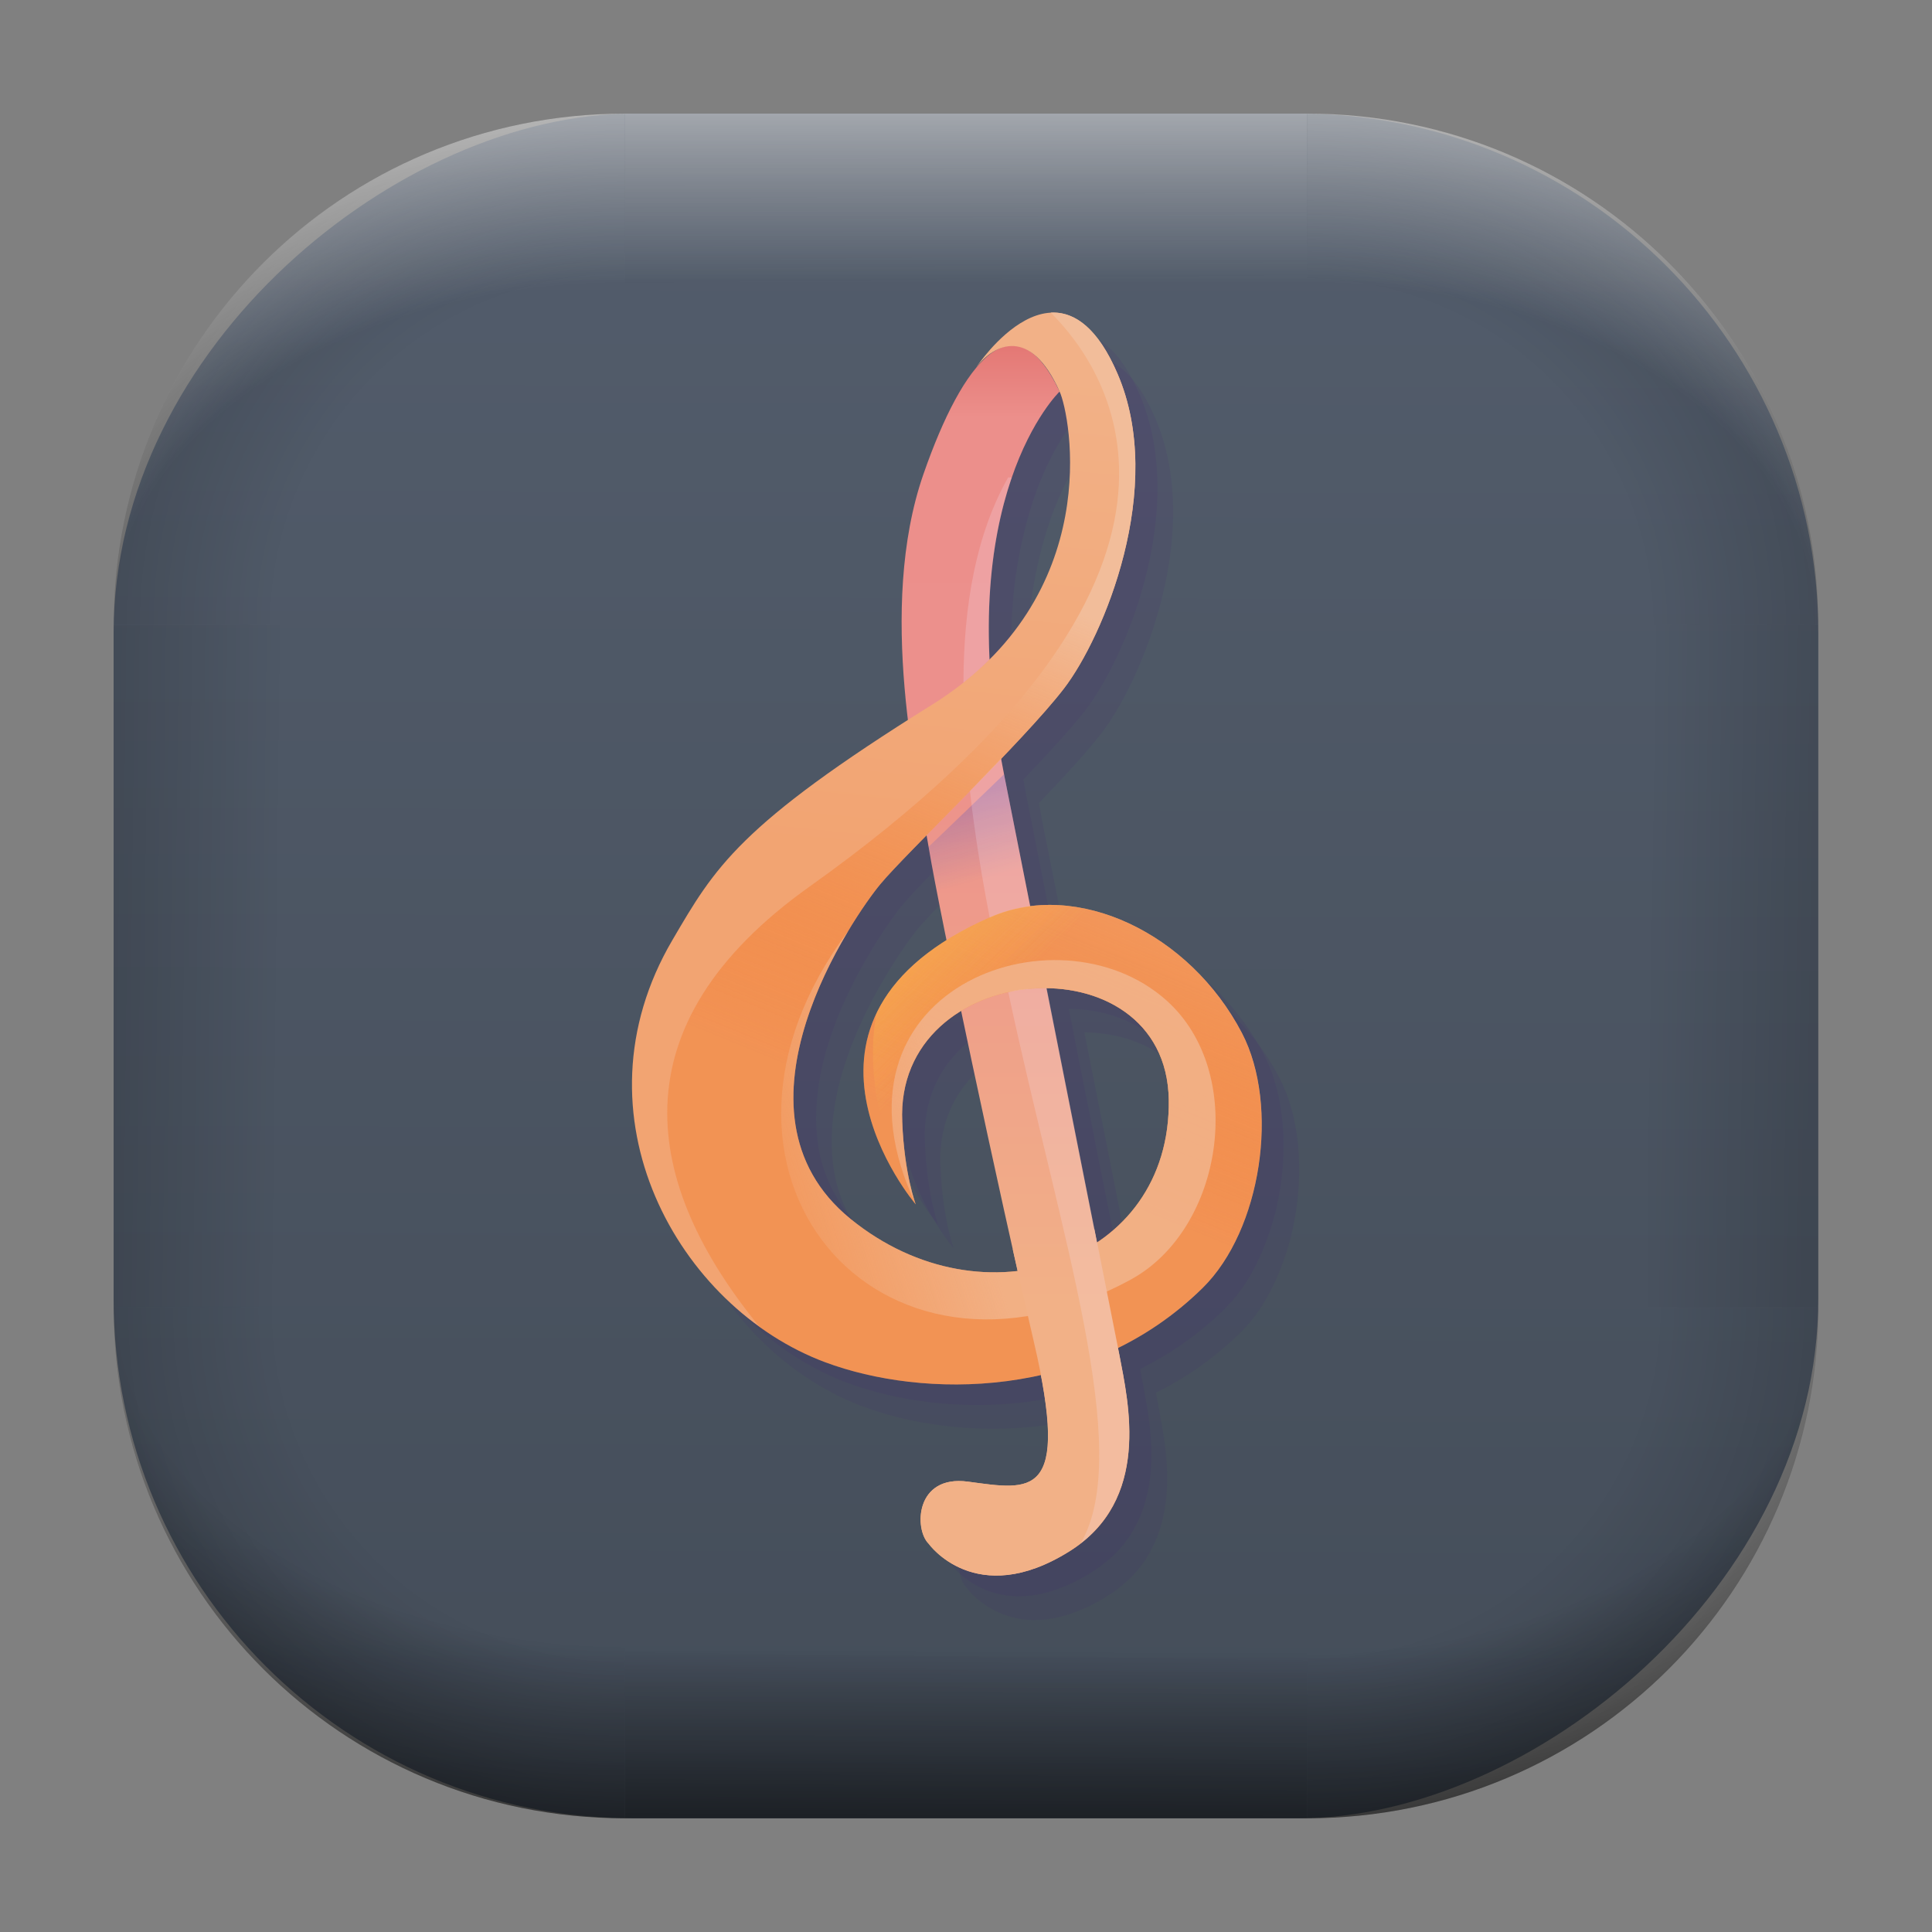 <?xml version="1.0" encoding="UTF-8" standalone="no"?>
<svg
   width="68"
   height="68"
   viewBox="0 0 17.992 17.992"
   version="1.1"
   id="svg1114"
   inkscape:version="1.3.2 (091e20ef0f, 2023-11-25)"
   sodipodi:docname="rhythmbox.svg"
   xmlns:inkscape="http://www.inkscape.org/namespaces/inkscape"
   xmlns:sodipodi="http://sodipodi.sourceforge.net/DTD/sodipodi-0.dtd"
   xmlns:xlink="http://www.w3.org/1999/xlink"
   xmlns="http://www.w3.org/2000/svg"
   xmlns:svg="http://www.w3.org/2000/svg"
   xmlns:rdf="http://www.w3.org/1999/02/22-rdf-syntax-ns#"
   xmlns:cc="http://creativecommons.org/ns#"
   xmlns:dc="http://purl.org/dc/elements/1.1/">
  <rect x="0" y="0" width="17.992" height="17.992" fill="#808080" stroke="none"/>
  <style
     type="text/css"
     id="current-color-scheme">.ColorScheme-Highlight { color:#5599ff; }
</style>
  <defs
     id="defs1108">
    <linearGradient
       id="linearGradient12"
       inkscape:collect="always">
      <stop
         style="stop-color:#ffffff;stop-opacity:0;"
         offset="0"
         id="stop10" />
      <stop
         id="stop11"
         offset="0.659"
         style="stop-color:#ffffff;stop-opacity:0" />
      <stop
         style="stop-color:#ffffff;stop-opacity:1;"
         offset="1"
         id="stop12" />
    </linearGradient>
    <linearGradient
       id="linearGradient9"
       inkscape:collect="always">
      <stop
         style="stop-color:#000000;stop-opacity:0;"
         offset="0"
         id="stop1" />
      <stop
         id="stop8"
         offset="0.661"
         style="stop-color:#000000;stop-opacity:0" />
      <stop
         style="stop-color:#000000;stop-opacity:1;"
         offset="1"
         id="stop9" />
    </linearGradient>
    <linearGradient
       id="linearGradient7"
       inkscape:collect="always">
      <stop
         style="stop-color:#000000;stop-opacity:0;"
         offset="0"
         id="stop5" />
      <stop
         id="stop6"
         offset="0.659"
         style="stop-color:#000000;stop-opacity:0" />
      <stop
         style="stop-color:#000000;stop-opacity:1;"
         offset="1"
         id="stop7" />
    </linearGradient>
    <linearGradient
       id="linearGradient4"
       inkscape:collect="always">
      <stop
         style="stop-color:#000000;stop-opacity:0;"
         offset="0"
         id="stop2" />
      <stop
         id="stop3"
         offset="0.671"
         style="stop-color:#000000;stop-opacity:0" />
      <stop
         style="stop-color:#000000;stop-opacity:1;"
         offset="1"
         id="stop4" />
    </linearGradient>
    <linearGradient
       inkscape:collect="always"
       id="linearGradient899">
      <stop
         style="stop-color:#535d6c;stop-opacity:1;"
         offset="0"
         id="stop895" />
      <stop
         style="stop-color:#444d59;stop-opacity:1;"
         offset="1"
         id="stop897" />
    </linearGradient>
    <linearGradient
       id="linearGradient1167"
       x1="40.752"
       x2="40.752"
       y1="28.508"
       y2="17.206"
       gradientUnits="userSpaceOnUse">
      <stop
         style="stop-color:#84fb6e;stop-opacity:1"
         stop-color="#0ab816"
         offset="0"
         id="stop1163" />
      <stop
         style="stop-color:#0dd41a;stop-opacity:1"
         stop-color="#0cf36c"
         offset="1"
         id="stop1165" />
    </linearGradient>
    <linearGradient
       id="cornerBevel"
       inkscape:collect="always">
      <stop
         style="stop-color:#000000;stop-opacity:0;"
         offset="0"
         id="stop2663" />
      <stop
         id="stop2671"
         offset="0.667"
         style="stop-color:#000000;stop-opacity:0" />
      <stop
         style="stop-color:#000000;stop-opacity:1;"
         offset="1"
         id="stop2661" />
    </linearGradient>
    <linearGradient
       id="bevel"
       inkscape:collect="always">
      <stop
         id="stop2685"
         offset="0"
         style="stop-color:#000000;stop-opacity:1;" />
      <stop
         id="stop2687"
         offset="1"
         style="stop-color:#000000;stop-opacity:0;" />
    </linearGradient>
    <linearGradient
       id="highlightCorner"
       inkscape:collect="always">
      <stop
         style="stop-color:#ffffff;stop-opacity:0;"
         offset="0"
         id="stop2613" />
      <stop
         id="stop2621"
         offset="0.667"
         style="stop-color:#ffffff;stop-opacity:0" />
      <stop
         style="stop-color:#ffffff;stop-opacity:1;"
         offset="1"
         id="stop2611" />
    </linearGradient>
    <linearGradient
       inkscape:collect="always"
       id="highlight">
      <stop
         style="stop-color:#ffffff;stop-opacity:1;"
         offset="0"
         id="stop2921" />
      <stop
         style="stop-color:#ffffff;stop-opacity:0;"
         offset="1"
         id="stop2923" />
    </linearGradient>
    <radialGradient
       inkscape:collect="always"
       xlink:href="#highlightCorner"
       id="radialGradient15"
       gradientUnits="userSpaceOnUse"
       gradientTransform="matrix(0.043,-12.079,17.934,0.064,14.524,-50.374)"
       cx="-4.58"
       cy="-0.502"
       fx="-4.58"
       fy="-0.502"
       r="0.397" />
    <linearGradient
       inkscape:collect="always"
       xlink:href="#highlight"
       id="linearGradient15"
       gradientUnits="userSpaceOnUse"
       x1="-3.845"
       y1="-1.153"
       x2="-3.845"
       y2="-0.895"
       gradientTransform="matrix(6.092,0,0,6.092,32.229,7.154)" />
    <radialGradient
       inkscape:collect="always"
       xlink:href="#linearGradient12"
       id="radialGradient17"
       gradientUnits="userSpaceOnUse"
       gradientTransform="matrix(-0.022,-12.045,-17.968,0.034,1.664,-50.223)"
       cx="-4.575"
       cy="-0.553"
       fx="-4.575"
       fy="-0.553"
       r="0.397" />
    <radialGradient
       inkscape:collect="always"
       xlink:href="#linearGradient7"
       id="radialGradient18"
       gradientUnits="userSpaceOnUse"
       gradientTransform="matrix(0.065,12.1,17.934,-0.096,14.61,64.748)"
       cx="-4.428"
       cy="-0.501"
       fx="-4.428"
       fy="-0.501"
       r="0.397" />
    <linearGradient
       inkscape:collect="always"
       xlink:href="#bevel"
       id="linearGradient18"
       gradientUnits="userSpaceOnUse"
       x1="-3.842"
       y1="-1.451"
       x2="-3.841"
       y2="-1.197"
       gradientTransform="matrix(6.092,0,0,6.092,32.229,-7.154)" />
    <radialGradient
       inkscape:collect="always"
       xlink:href="#linearGradient4"
       id="radialGradient20"
       gradientUnits="userSpaceOnUse"
       gradientTransform="matrix(-0.01,11.991,-17.967,-0.015,1.735,64.306)"
       cx="-4.424"
       cy="-0.55"
       fx="-4.424"
       fy="-0.55"
       r="0.397" />
    <radialGradient
       inkscape:collect="always"
       xlink:href="#cornerBevel"
       id="radialGradient25"
       gradientUnits="userSpaceOnUse"
       gradientTransform="matrix(12.185,0,0,12.185,59.631,10.378)"
       cx="-4.457"
       cy="-0.449"
       fx="-4.457"
       fy="-0.449"
       r="0.397" />
    <linearGradient
       inkscape:collect="always"
       xlink:href="#bevel"
       id="linearGradient25"
       gradientUnits="userSpaceOnUse"
       x1="-3.849"
       y1="-1.146"
       x2="-3.846"
       y2="-0.891"
       gradientTransform="matrix(6.092,0,0,6.092,32.229,7.154)" />
    <radialGradient
       inkscape:collect="always"
       xlink:href="#cornerBevel"
       id="radialGradient29"
       gradientUnits="userSpaceOnUse"
       gradientTransform="matrix(0,-12.185,12.185,0,11.274,-44.428)"
       cx="-4.571"
       cy="-0.487"
       fx="-4.571"
       fy="-0.487"
       r="0.397" />
    <radialGradient
       inkscape:collect="always"
       xlink:href="#cornerBevel"
       id="radialGradient30"
       gradientUnits="userSpaceOnUse"
       gradientTransform="matrix(-12.185,-0.049,0.048,-11.942,-43.502,3.852)"
       cx="-4.534"
       cy="-0.603"
       fx="-4.534"
       fy="-0.603"
       r="0.397" />
    <radialGradient
       inkscape:collect="always"
       xlink:href="#linearGradient9"
       id="radialGradient31"
       gradientUnits="userSpaceOnUse"
       gradientTransform="matrix(0,-12.152,11.979,0,18.476,-48.771)"
       cx="-4.418"
       cy="-0.565"
       fx="-4.418"
       fy="-0.565"
       r="0.397" />
    <linearGradient
       inkscape:collect="always"
       xlink:href="#bevel"
       id="linearGradient34"
       gradientUnits="userSpaceOnUse"
       x1="-3.997"
       y1="-1.222"
       x2="-4"
       y2="-0.967"
       gradientTransform="matrix(6.092,0,0,6.092,17.025,8.05)" />
    <linearGradient
       inkscape:collect="always"
       xlink:href="#bevel"
       id="linearGradient35"
       gradientUnits="userSpaceOnUse"
       x1="-4.092"
       y1="-1.449"
       x2="-4.095"
       y2="-1.197"
       gradientTransform="matrix(6.092,0,0,6.092,16.129,-7.154)" />
    <linearGradient
       inkscape:collect="always"
       xlink:href="#bevel"
       id="linearGradient36"
       gradientUnits="userSpaceOnUse"
       x1="-3.873"
       y1="-1.372"
       x2="-3.877"
       y2="-1.116"
       gradientTransform="matrix(6.092,0,0,6.092,31.333,-8.05)" />
    <linearGradient
       id="paint2_linear_77:3-7"
       x1="79.398"
       y1="-197.844"
       x2="82.901"
       y2="-199.978"
       gradientUnits="userSpaceOnUse"
       gradientTransform="matrix(1.925,0,0,1.731,-40.887,399.617)">
      <stop
         stop-color="#EBFAFF"
         stop-opacity="0.1"
         id="stop29-5-7"
         offset="0"
         style="stop-color:#c3c3c3;stop-opacity:1;" />
      <stop
         offset="1"
         stop-color="#70A9FF"
         stop-opacity="0.5"
         id="stop30-0-1"
         style="stop-color:#05c7ff;stop-opacity:0.8;" />
    </linearGradient>
    <linearGradient
       inkscape:collect="always"
       xlink:href="#linearGradient899"
       id="linearGradient926"
       x1="1.125"
       y1="-9.259"
       x2="16.919"
       y2="-9.225"
       gradientUnits="userSpaceOnUse"
       gradientTransform="translate(-0.926,0.476)" />
    <linearGradient
       xlink:href="#bevel"
       id="linearGradient4304-3"
       x1="26.929"
       y1="5.995"
       x2="47.121"
       y2="37.127"
       gradientUnits="userSpaceOnUse"
       gradientTransform="matrix(0.278,0,0,0.278,0.741,0.741)" />
    <linearGradient
       xlink:href="#bevel"
       id="linearGradient4304-3-3"
       x1="26.929"
       y1="5.995"
       x2="47.121"
       y2="37.127"
       gradientUnits="userSpaceOnUse"
       gradientTransform="matrix(0.278,0,0,0.278,0.741,0.741)" />
    <linearGradient
       inkscape:collect="always"
       xlink:href="#linearGradient6386"
       id="linearGradient3"
       gradientUnits="userSpaceOnUse"
       gradientTransform="matrix(0.029,0,0,0.03,-14.26,-9.392)"
       x1="735.667"
       y1="660.831"
       x2="735.667"
       y2="388.102" />
    <linearGradient
       inkscape:collect="always"
       id="linearGradient6386">
      <stop
         style="stop-color:#f2b187;stop-opacity:1"
         offset="0"
         id="stop6382" />
      <stop
         style="stop-color:#ec908c;stop-opacity:1;"
         offset="0.549"
         id="stop23871" />
      <stop
         style="stop-color:#ec8f8b;stop-opacity:1;"
         offset="0.88"
         id="stop23677" />
      <stop
         style="stop-color:#de6865;stop-opacity:1"
         offset="1"
         id="stop6384" />
    </linearGradient>
    <linearGradient
       inkscape:collect="always"
       xlink:href="#linearGradient26704"
       id="linearGradient26784"
       gradientUnits="userSpaceOnUse"
       x1="722.429"
       y1="521.948"
       x2="731.732"
       y2="556.666"
       gradientTransform="matrix(0.029,0,0,0.03,-14.26,-9.392)" />
    <linearGradient
       inkscape:collect="always"
       id="linearGradient26704">
      <stop
         style="stop-color:#f2bd9a;stop-opacity:0"
         offset="0"
         id="stop26700" />
      <stop
         style="stop-color:#1631cf;stop-opacity:0.612;"
         offset="0.105"
         id="stop26980" />
      <stop
         style="stop-color:#003cf2;stop-opacity:0"
         offset="1"
         id="stop26702" />
    </linearGradient>
    <linearGradient
       inkscape:collect="always"
       xlink:href="#linearGradient25252"
       id="linearGradient25254"
       x1="748.222"
       y1="404.501"
       x2="734.854"
       y2="538.796"
       gradientUnits="userSpaceOnUse"
       gradientTransform="matrix(0.029,0,0,0.03,-14.26,-9.392)" />
    <linearGradient
       inkscape:collect="always"
       id="linearGradient25252">
      <stop
         style="stop-color:#f2b187;stop-opacity:1;"
         offset="0"
         id="stop25248" />
      <stop
         style="stop-color:#f2a472;stop-opacity:1"
         offset="1"
         id="stop25250" />
    </linearGradient>
    <linearGradient
       inkscape:collect="always"
       xlink:href="#linearGradient25530"
       id="linearGradient25532"
       x1="740.757"
       y1="450.959"
       x2="687.044"
       y2="584.658"
       gradientUnits="userSpaceOnUse"
       gradientTransform="matrix(0.029,0,0,0.03,-14.26,-9.392)" />
    <linearGradient
       inkscape:collect="always"
       id="linearGradient25530">
      <stop
         style="stop-color:#f2bd9a;stop-opacity:1;"
         offset="0"
         id="stop25526" />
      <stop
         style="stop-color:#f26000;stop-opacity:0.259"
         offset="1"
         id="stop25528" />
    </linearGradient>
    <linearGradient
       inkscape:collect="always"
       xlink:href="#linearGradient26428"
       id="linearGradient26430"
       x1="746.408"
       y1="555.41"
       x2="681.246"
       y2="574.947"
       gradientUnits="userSpaceOnUse"
       gradientTransform="matrix(0.029,0,0,0.03,-14.26,-9.392)" />
    <linearGradient
       inkscape:collect="always"
       id="linearGradient26428">
      <stop
         style="stop-color:#f2bd9a;stop-opacity:0.69"
         offset="0"
         id="stop26424" />
      <stop
         style="stop-color:#f2bd9a;stop-opacity:0;"
         offset="1"
         id="stop26426" />
    </linearGradient>
    <linearGradient
       inkscape:collect="always"
       xlink:href="#linearGradient30948"
       id="linearGradient4-3"
       gradientUnits="userSpaceOnUse"
       gradientTransform="matrix(0.029,0,0,0.03,-14.26,-9.392)"
       x1="674.579"
       y1="450.79"
       x2="786.789"
       y2="568.281" />
    <linearGradient
       inkscape:collect="always"
       id="linearGradient30948">
      <stop
         style="stop-color:#ffd14b;stop-opacity:1;"
         offset="0"
         id="stop30944" />
      <stop
         style="stop-color:#ffd14b;stop-opacity:0;"
         offset="1"
         id="stop30946" />
    </linearGradient>
    <linearGradient
       inkscape:collect="always"
       xlink:href="#linearGradient6386"
       id="linearGradient1"
       gradientUnits="userSpaceOnUse"
       gradientTransform="matrix(0.029,0,0,0.03,-14.26,-9.392)"
       x1="735.667"
       y1="660.831"
       x2="735.667"
       y2="388.102" />
    <linearGradient
       inkscape:collect="always"
       xlink:href="#linearGradient30948"
       id="linearGradient2"
       gradientUnits="userSpaceOnUse"
       gradientTransform="matrix(0.029,0,0,0.03,-14.26,-9.392)"
       x1="674.579"
       y1="450.79"
       x2="786.789"
       y2="568.281" />
  </defs>
  <sodipodi:namedview
     id="base"
     pagecolor="#e2e2e2"
     bordercolor="#666666"
     borderopacity="1.0"
     inkscape:pageopacity="0"
     inkscape:pageshadow="2"
     inkscape:zoom="9.7248729"
     inkscape:cx="32.596827"
     inkscape:cy="40.000523"
     inkscape:document-units="px"
     inkscape:current-layer="layer1"
     inkscape:document-rotation="0"
     showgrid="true"
     units="px"
     inkscape:window-width="1920"
     inkscape:window-height="990"
     inkscape:window-x="0"
     inkscape:window-y="0"
     inkscape:window-maximized="1"
     inkscape:object-paths="true"
     inkscape:snap-grids="true"
     inkscape:snap-intersection-paths="true"
     inkscape:snap-smooth-nodes="true"
     inkscape:snap-midpoints="true"
     inkscape:showpageshadow="2"
     inkscape:pagecheckerboard="0"
     inkscape:deskcolor="#d1d1d1">
    <inkscape:grid
       id="grid2"
       units="px"
       originx="0"
       originy="0"
       spacingx="0.265"
       spacingy="0.265"
       empcolor="#0099e5"
       empopacity="0.302"
       color="#0099e5"
       opacity="0.149"
       empspacing="5"
       dotted="false"
       gridanglex="30"
       gridanglez="30"
       visible="true" />
  </sodipodi:namedview>
  <g
     inkscape:label="Layer 1"
     inkscape:groupmode="layer"
     id="layer1">
    <g
       id="g918"
       transform="translate(0.476,0.926)">
      <rect
         ry="4.836"
         rx="4.836"
         style="fill:url(#linearGradient926);fill-opacity:1;stroke-width:6.092"
         x="0.132"
         y="-16.457"
         width="15.875"
         height="15.875"
         id="use1056"
         transform="rotate(90)"
         class="ColorScheme-Highlight" />
      <path
         d="m 5.345,0.132 c -2.638,0 -4.762,2.124 -4.762,4.762 H 5.345 Z"
         style="opacity:0.15;fill:url(#radialGradient25);fill-opacity:1;stroke-width:6.092"
         id="path20" />
      <rect
         y="0.132"
         x="5.345"
         height="1.587"
         width="6.35"
         id="rect20"
         style="opacity:0.15;fill:url(#linearGradient25);fill-opacity:1;stroke-width:4.836;stroke-linecap:round;stroke-linejoin:round;paint-order:stroke fill markers" />
      <path
         d="m 0.582,11.245 c 0,2.638 2.124,4.762 4.762,4.762 v -4.762 z"
         style="opacity:0.15;fill:url(#radialGradient29);fill-opacity:1;stroke-width:6.092"
         id="use20" />
      <rect
         y="0.582"
         x="-11.245"
         height="1.587"
         width="6.35"
         id="use21"
         style="opacity:0.15;fill:url(#linearGradient34);fill-opacity:1;stroke-width:4.836;stroke-linecap:round;stroke-linejoin:round;paint-order:stroke fill markers"
         transform="rotate(-90)" />
      <path
         d="m 11.695,16.007 c 2.638,0 4.763,-2.124 4.763,-4.762 h -4.763 z"
         style="opacity:0.15;fill:url(#radialGradient30);fill-opacity:1;stroke-width:6.092"
         id="use22" />
      <rect
         y="-16.007"
         x="-11.695"
         height="1.587"
         width="6.35"
         id="use23"
         style="opacity:0.15;fill:url(#linearGradient35);fill-opacity:1;stroke-width:4.836;stroke-linecap:round;stroke-linejoin:round;paint-order:stroke fill markers"
         transform="scale(-1)" />
      <path
         d="m 16.457,4.895 c 0,-2.638 -2.124,-4.762 -4.763,-4.762 V 4.895 Z"
         style="opacity:0.15;fill:url(#radialGradient31);fill-opacity:1;stroke-width:6.092"
         id="use24" />
      <rect
         y="-16.457"
         x="4.895"
         height="1.587"
         width="6.35"
         id="use25"
         style="opacity:0.15;fill:url(#linearGradient36);fill-opacity:1;stroke-width:4.836;stroke-linecap:round;stroke-linejoin:round;paint-order:stroke fill markers"
         transform="rotate(90)" />
      <path
         d="m 5.345,0.132 c -2.638,0 -4.763,2.124 -4.763,4.762 H 5.345 Z"
         style="opacity:0.5;fill:url(#radialGradient15);fill-opacity:1;stroke-width:6.092"
         id="path14" />
      <rect
         y="0.132"
         x="5.345"
         height="1.587"
         width="6.35"
         id="rect14"
         style="opacity:0.5;fill:url(#linearGradient15);fill-opacity:1;stroke-width:4.836;stroke-linecap:round;stroke-linejoin:round;paint-order:stroke fill markers" />
      <path
         d="m 11.695,0.132 c 2.638,0 4.763,2.124 4.763,4.762 h -4.763 z"
         style="opacity:0.5;fill:url(#radialGradient17);fill-opacity:1;stroke-width:6.092"
         id="use14" />
      <path
         id="path17"
         style="opacity:0.5;fill:url(#radialGradient18);fill-opacity:1;stroke-width:6.092"
         d="m 5.345,16.007 c -2.638,0 -4.763,-2.124 -4.763,-4.763 h 4.763 z" />
      <rect
         style="opacity:0.5;fill:url(#linearGradient18);fill-opacity:1;stroke-width:4.836;stroke-linecap:round;stroke-linejoin:round;paint-order:stroke fill markers"
         id="rect17"
         width="6.35"
         height="1.587"
         x="5.345"
         y="-16.007"
         transform="scale(1,-1)" />
      <path
         id="use17"
         style="opacity:0.5;fill:url(#radialGradient20);fill-opacity:1;stroke-width:6.092"
         d="m 11.695,16.007 c 2.638,0 4.763,-2.124 4.763,-4.763 h -4.763 z" />
    </g>
    <g
       id="g4"
       transform="matrix(1.163,0,0,1.145,-0.269,0.184)"
       style="stroke-width:0.866">
      <path
         id="path1211"
         style="fill:#45007e;fill-opacity:0.07;stroke:none;stroke-width:0.029px;stroke-linecap:butt;stroke-linejoin:miter;stroke-opacity:1"
         d="M 8.97,2.74 C 8.641,2.739 8.353,3.184 8.353,3.184 8.397,3.126 8.454,3.074 8.519,3.042 8.309,3.155 8.104,3.544 7.93,4.051 7.711,4.689 7.732,5.438 7.805,6.054 6.432,6.942 6.245,7.279 5.918,7.845 5.224,9.047 5.736,10.346 6.616,10.991 c 0,0 3.439e-4,2.65e-4 3.439e-4,2.65e-4 0.001,7.93e-4 0.002,0.001 0.004,0.003 0.001,7.93e-4 0.002,0.001 0.003,0.002 0.035,0.026 0.071,0.05 0.108,0.074 0.007,0.004 0.014,0.009 0.022,0.014 0.012,0.007 0.023,0.014 0.035,0.022 0.011,0.007 0.022,0.013 0.034,0.02 0,0 3.44e-4,2.64e-4 3.44e-4,2.64e-4 6.085e-4,2.65e-4 0.001,7.94e-4 0.002,0.001 0.028,0.016 0.056,0.031 0.084,0.046 0.008,0.004 0.016,0.009 0.024,0.013 0.006,0.003 0.013,0.007 0.019,0.01 0.018,0.009 0.035,0.017 0.053,0.025 0.002,7.93e-4 0.004,0.002 0.006,0.003 0.017,0.008 0.034,0.015 0.051,0.022 0.006,0.003 0.012,0.005 0.018,0.008 0.021,0.009 0.042,0.018 0.064,0.025 0.451,0.171 1.09,0.25 1.728,0.103 0.01,0.054 0.019,0.106 0.027,0.154 0.005,0.03 0.009,0.059 0.012,0.087 0.025,0.194 0.024,0.334 6.879e-4,0.433 -0.003,0.014 -0.007,0.027 -0.011,0.04 -0.004,0.012 -0.009,0.025 -0.014,0.036 -0.005,0.011 -0.011,0.021 -0.016,0.031 -0.006,0.01 -0.012,0.019 -0.019,0.027 -0.007,0.008 -0.013,0.016 -0.021,0.023 -0.007,0.007 -0.015,0.013 -0.023,0.019 -0.008,0.006 -0.016,0.011 -0.025,0.015 -0.026,0.014 -0.056,0.023 -0.088,0.029 -0.011,0.002 -0.022,0.003 -0.033,0.004 -0.011,7.93e-4 -0.023,0.002 -0.035,0.002 -0.024,7.94e-4 -0.049,6.9e-5 -0.075,-0.001 -0.026,-0.001 -0.054,-0.003 -0.082,-0.007 -0.028,-0.003 -0.057,-0.007 -0.087,-0.011 -0.03,-0.004 -0.061,-0.008 -0.092,-0.013 -0.013,-0.002 -0.026,-0.003 -0.039,-0.004 -0.012,-7.93e-4 -0.025,-0.001 -0.036,-0.001 -0.012,5.8e-5 -0.023,5.29e-4 -0.034,0.001 -0.011,7.94e-4 -0.021,0.002 -0.032,0.003 -0.02,0.003 -0.039,0.009 -0.056,0.015 -0.009,0.003 -0.017,0.007 -0.025,0.011 -0.008,0.003 -0.016,0.008 -0.023,0.012 -0.007,0.004 -0.014,0.009 -0.021,0.014 -0.007,0.005 -0.013,0.01 -0.019,0.015 -0.006,0.005 -0.012,0.011 -0.017,0.018 -0.005,0.006 -0.011,0.012 -0.016,0.018 -0.038,0.051 -0.057,0.114 -0.062,0.175 -0.001,0.015 -0.001,0.031 -6.879e-4,0.046 6.35e-4,0.015 0.002,0.03 0.004,0.044 0.002,0.014 0.006,0.028 0.009,0.042 0.004,0.013 0.008,0.026 0.013,0.038 0.01,0.023 0.023,0.043 0.038,0.058 0,0 0.006,0.009 0.017,0.022 0.012,0.014 0.029,0.033 0.053,0.055 0.012,0.011 0.025,0.022 0.04,0.033 0.015,0.012 0.031,0.023 0.048,0.035 0.026,0.018 0.056,0.034 0.089,0.05 0.011,0.005 0.022,0.01 0.034,0.015 0.012,0.005 0.024,0.009 0.036,0.013 0.025,0.009 0.051,0.016 0.079,0.022 0.014,0.003 0.028,0.005 0.043,0.008 0.015,0.002 0.03,0.003 0.045,0.005 0.015,0.001 0.031,0.002 0.048,0.002 0.016,2.17e-4 0.033,-2.27e-4 0.049,-0.001 0.017,-7.93e-4 0.034,-0.002 0.051,-0.004 0.018,-0.002 0.036,-0.005 0.054,-0.008 0.018,-0.003 0.037,-0.007 0.056,-0.012 0.019,-0.005 0.039,-0.01 0.058,-0.016 0.02,-0.007 0.04,-0.013 0.06,-0.021 0.02,-0.008 0.042,-0.016 0.063,-0.025 0.021,-0.009 0.043,-0.02 0.065,-0.03 0.022,-0.011 0.044,-0.023 0.067,-0.036 0.023,-0.013 0.046,-0.027 0.069,-0.042 0.021,-0.013 0.041,-0.026 0.059,-0.04 0.019,-0.014 0.037,-0.028 0.054,-0.042 0.017,-0.014 0.034,-0.029 0.05,-0.044 0.016,-0.015 0.031,-0.03 0.046,-0.046 0.014,-0.015 0.028,-0.031 0.041,-0.047 0.013,-0.016 0.025,-0.033 0.037,-0.049 0.012,-0.016 0.023,-0.033 0.033,-0.05 0.01,-0.017 0.02,-0.034 0.029,-0.052 0.009,-0.018 0.018,-0.035 0.026,-0.052 0.016,-0.035 0.03,-0.071 0.042,-0.108 0.006,-0.018 0.011,-0.037 0.016,-0.055 0.005,-0.019 0.01,-0.037 0.014,-0.055 0.004,-0.019 0.008,-0.037 0.011,-0.056 0.02,-0.112 0.024,-0.225 0.02,-0.334 -0.001,-0.036 -0.004,-0.073 -0.007,-0.108 -0.003,-0.036 -0.007,-0.07 -0.011,-0.104 -0.005,-0.039 -0.011,-0.078 -0.017,-0.115 -0.002,-0.011 -0.004,-0.022 -0.006,-0.033 -0.003,-0.019 -0.006,-0.037 -0.01,-0.055 -0.002,-0.009 -0.003,-0.016 -0.004,-0.025 -0.002,-0.014 -0.005,-0.026 -0.007,-0.04 -8.202e-4,-0.004 -0.002,-0.009 -0.002,-0.013 -0.005,-0.028 -0.01,-0.054 -0.015,-0.079 0,0 -0.01,-0.051 -0.01,-0.052 0.194,-0.097 0.382,-0.221 0.557,-0.376 2.58e-4,-2.22e-4 4.5e-4,-5.29e-4 6.88e-4,-7.94e-4 0.041,-0.036 0.081,-0.073 0.12,-0.112 0,0 0,-2.65e-4 0,-2.65e-4 0.006,-0.006 0.011,-0.012 0.017,-0.018 0.002,-0.001 0.003,-0.003 0.005,-0.005 0.002,-0.001 0.003,-0.003 0.004,-0.005 0.013,-0.013 0.025,-0.028 0.038,-0.042 0.007,-0.008 0.014,-0.016 0.02,-0.024 0,0 0,-2.62e-4 0,-2.62e-4 0.005,-0.007 0.01,-0.013 0.015,-0.02 10e-4,-0.001 0.002,-0.003 0.003,-0.004 4.5e-4,-5.29e-4 9.53e-4,-0.001 0.001,-0.002 8.2e-4,-0.001 0.002,-0.002 0.003,-0.003 0.005,-0.007 0.011,-0.014 0.017,-0.022 0.004,-0.005 0.007,-0.011 0.011,-0.016 0.009,-0.013 0.018,-0.025 0.026,-0.038 0,0 0,-2.65e-4 0,-2.65e-4 0.003,-0.004 0.005,-0.009 0.008,-0.013 5.55e-4,-7.94e-4 0.001,-0.001 0.002,-0.003 0.003,-0.004 0.005,-0.008 0.008,-0.012 0.006,-0.009 0.012,-0.019 0.017,-0.028 0,0 0,-2.65e-4 0,-2.65e-4 0.003,-0.006 0.006,-0.011 0.01,-0.017 7.41e-4,-0.001 0.001,-0.003 0.002,-0.004 0.002,-0.003 0.004,-0.006 0.005,-0.009 0.005,-0.01 0.011,-0.019 0.016,-0.029 0,0 0,-2.64e-4 0,-2.64e-4 0.011,-0.02 0.021,-0.04 0.031,-0.061 0,0 0,-2.62e-4 0,-2.62e-4 0.03,-0.062 0.057,-0.127 0.081,-0.194 0.008,-0.022 0.016,-0.045 0.023,-0.067 0,0 0,-2.65e-4 0,-2.65e-4 0,0 0,-2.64e-4 0,-2.64e-4 0.007,-0.023 0.014,-0.045 0.021,-0.068 0,0 0,-2.65e-4 0,-2.65e-4 0.007,-0.023 0.013,-0.046 0.019,-0.069 0,0 0,-2.62e-4 0,-2.62e-4 0.006,-0.023 0.011,-0.047 0.016,-0.071 0,0 0,-2.621e-4 0,-2.621e-4 9.52e-4,-0.005 0.002,-0.01 0.003,-0.014 2.35e-4,-0.001 4.76e-4,-0.002 6.87e-4,-0.003 1.56e-4,-7.94e-4 2.22e-4,-0.001 3.44e-4,-0.002 0.004,-0.017 0.007,-0.034 0.01,-0.052 0.004,-0.024 0.008,-0.047 0.012,-0.071 3.5e-5,-2.24e-4 -3.8e-5,-5.29e-4 0,-7.93e-4 0.004,-0.024 0.007,-0.048 0.01,-0.072 0,0 0,-2.65e-4 0,-2.65e-4 0.003,-0.024 0.005,-0.048 0.007,-0.072 0,0 0,-2.65e-4 0,-2.65e-4 0.002,-0.024 0.004,-0.048 0.005,-0.072 0,0 0,-2.62e-4 0,-2.62e-4 0.001,-0.024 0.002,-0.048 0.003,-0.072 0,0 0,-2.65e-4 0,-2.65e-4 5.02e-4,-0.024 6.08e-4,-0.048 3.44e-4,-0.072 -4e-6,-2.25e-4 2e-6,-5.29e-4 0,-7.93e-4 -2.64e-4,-0.024 -0.001,-0.047 -0.002,-0.071 0,0 0,-2.62e-4 0,-2.62e-4 -0.001,-0.024 -0.003,-0.047 -0.004,-0.071 0,0 0,-2.65e-4 0,-2.65e-4 -0.002,-0.023 -0.004,-0.047 -0.007,-0.069 0,0 0,-2.62e-4 0,-2.62e-4 0,0 0,-2.61e-4 0,-2.61e-4 -0.003,-0.023 -0.006,-0.046 -0.009,-0.068 -3.7e-5,-2.22e-4 3.6e-5,-5.29e-4 0,-7.93e-4 -0.004,-0.023 -0.008,-0.045 -0.012,-0.067 0,0 0,-2.65e-4 0,-2.65e-4 -0.004,-0.022 -0.009,-0.044 -0.014,-0.066 0,0 0,-2.65e-4 0,-2.65e-4 0,0 0,-2.62e-4 0,-2.62e-4 -0.005,-0.022 -0.011,-0.043 -0.017,-0.064 0,0 0,-2.621e-4 0,-2.621e-4 -0.006,-0.021 -0.012,-0.042 -0.019,-0.063 0,0 0,-2.65e-4 0,-2.65e-4 -0.007,-0.021 -0.014,-0.041 -0.022,-0.061 0,0 0,-2.64e-4 0,-2.64e-4 -0.008,-0.02 -0.016,-0.039 -0.025,-0.059 0,0 0,-2.62e-4 0,-2.62e-4 -0.009,-0.019 -0.018,-0.038 -0.027,-0.057 -0.013,-0.025 -0.027,-0.05 -0.04,-0.074 -10e-4,-0.002 -0.002,-0.003 -0.003,-0.006 -0.069,-0.121 -0.149,-0.233 -0.238,-0.335 -0.001,-0.001 -0.003,-0.003 -0.004,-0.004 C 10.049,8.02 9.884,7.884 9.709,7.782 c -8.202e-4,-5.29e-4 -0.002,-7.94e-4 -0.002,-0.001 C 9.574,7.703 9.435,7.645 9.295,7.608 c -6.879e-4,-2.321e-4 -0.001,-1.5e-4 -0.002,-2.641e-4 -0.093,-0.025 -0.187,-0.04 -0.281,-0.045 -9.525e-4,-5.8e-5 -0.002,5.6e-5 -0.003,0 -0.027,-0.001 -0.054,-0.002 -0.081,-0.002 v 2.64e-4 c -0.019,1.4e-4 -0.038,2.65e-4 -0.057,0.001 -0.017,7.941e-4 -0.035,0.002 -0.052,0.004 -0.012,0.001 -0.024,0.003 -0.036,0.004 -0.073,-0.376 -0.136,-0.695 -0.21,-1.072 -4.74e-5,-2.2e-4 4.84e-5,-5.3e-4 0,-7.94e-4 C 8.565,6.454 8.559,6.413 8.551,6.371 8.755,6.154 8.942,5.947 9.054,5.799 9.064,5.786 9.074,5.772 9.084,5.758 9.094,5.743 9.105,5.728 9.115,5.712 9.126,5.696 9.136,5.679 9.147,5.661 9.158,5.644 9.168,5.626 9.179,5.607 9.266,5.457 9.356,5.266 9.432,5.05 c 0.009,-0.027 0.019,-0.054 0.028,-0.082 0,0 0,-2.64e-4 0,-2.64e-4 0.009,-0.028 0.018,-0.056 0.026,-0.084 0.111,-0.369 0.175,-0.791 0.118,-1.193 -0.009,-0.062 -0.02,-0.123 -0.035,-0.184 0,0 0,-2.62e-4 0,-2.62e-4 -0.007,-0.03 -0.015,-0.06 -0.024,-0.09 -0.018,-0.06 -0.039,-0.119 -0.063,-0.176 -0.007,-0.017 -0.015,-0.033 -0.022,-0.049 -0.003,-0.006 -0.005,-0.012 -0.008,-0.018 -0.002,-0.003 -0.003,-0.007 -0.005,-0.01 -0.009,-0.018 -0.017,-0.035 -0.026,-0.052 -2.143e-4,-5.29e-4 -5.027e-4,-7.93e-4 -6.879e-4,-0.001 -0.02,-0.039 -0.041,-0.074 -0.062,-0.106 -0.001,-0.002 -0.002,-0.003 -0.004,-0.006 -0.02,-0.03 -0.04,-0.057 -0.06,-0.081 -9.525e-4,-0.001 -0.002,-0.002 -0.003,-0.003 -0.01,-0.011 -0.02,-0.022 -0.029,-0.032 -1.924e-4,-2.14e-4 -5.292e-4,-1.46e-4 -6.879e-4,-2.65e-4 -0.032,-0.033 -0.065,-0.06 -0.097,-0.081 -6.085e-4,-2.64e-4 -0.001,-7.931e-4 -0.002,-0.001 -0.019,-0.012 -0.038,-0.022 -0.058,-0.03 -0.004,-0.001 -0.008,-0.003 -0.012,-0.005 -0.031,-0.012 -0.062,-0.019 -0.092,-0.022 -5.821e-4,-5.8e-5 -0.001,5.9e-5 -0.002,0 -0.01,-7.93e-4 -0.02,-0.002 -0.03,-0.002 z M 8.823,3.09 c 0.008,0.007 0.015,0.014 0.023,0.021 0.059,0.059 0.117,0.146 0.173,0.272 0.075,0.165 0.304,1.303 -0.561,2.179 -1.14e-5,-2.27e-4 1.11e-5,-5.29e-4 0,-7.93e-4 -0.002,-0.04 -0.003,-0.08 -0.004,-0.12 -8.996e-4,-0.036 -0.002,-0.071 -0.002,-0.106 -8.2e-5,-0.017 2.633e-4,-0.034 3.44e-4,-0.051 2.635e-4,-0.053 0.001,-0.104 0.003,-0.154 4.233e-4,-0.012 5.556e-4,-0.024 0.001,-0.035 0.001,-0.026 0.002,-0.052 0.004,-0.078 0.001,-0.018 0.002,-0.036 0.004,-0.053 0.002,-0.022 0.003,-0.044 0.005,-0.066 0.003,-0.033 0.006,-0.065 0.01,-0.097 0.003,-0.027 0.006,-0.053 0.01,-0.08 0.001,-0.009 0.002,-0.018 0.004,-0.027 0.008,-0.057 0.017,-0.111 0.027,-0.164 0.004,-0.022 0.009,-0.043 0.013,-0.064 0.002,-0.009 0.004,-0.019 0.006,-0.028 0.005,-0.024 0.011,-0.047 0.016,-0.071 1.751e-4,-7.94e-4 1.992e-4,-0.001 3.439e-4,-0.002 0.012,-0.052 0.025,-0.101 0.039,-0.148 0.006,-0.021 0.012,-0.041 0.018,-0.061 0.002,-0.005 0.004,-0.011 0.005,-0.016 0.006,-0.02 0.013,-0.04 0.019,-0.059 H 8.636 C 8.802,3.595 9.019,3.383 9.019,3.383 8.962,3.262 8.904,3.172 8.846,3.111 c -0.008,-0.008 -0.015,-0.014 -0.023,-0.021 z M 7.953,6.992 c 0.005,0.03 0.013,0.068 0.017,0.094 0.012,0.074 0.029,0.172 0.052,0.29 0.022,0.118 0.049,0.256 0.079,0.408 0.004,0.019 0.009,0.041 0.012,0.06 -0.054,0.035 -0.105,0.07 -0.152,0.106 -2.632e-4,2.17e-4 -8.202e-4,7.94e-4 -0.001,0.001 -3.969e-4,2.65e-4 -6.615e-4,7.94e-4 -0.001,0.001 -0.018,0.014 -0.036,0.028 -0.053,0.042 -8.202e-4,7.94e-4 -0.002,0.001 -0.002,0.002 -8.202e-4,7.94e-4 -0.002,0.001 -0.002,0.002 -0.013,0.011 -0.027,0.023 -0.04,0.035 -0.01,0.009 -0.019,0.018 -0.029,0.027 -0.005,0.005 -0.011,0.01 -0.016,0.015 -0.001,0.001 -0.002,0.003 -0.004,0.003 -0.008,0.008 -0.016,0.016 -0.023,0.024 -0.01,0.01 -0.019,0.02 -0.029,0.03 -0.002,0.002 -0.003,0.004 -0.005,0.006 -0.008,0.009 -0.017,0.019 -0.025,0.028 -0.01,0.012 -0.02,0.024 -0.03,0.036 -0.002,0.003 -0.004,0.006 -0.006,0.008 -0.006,0.008 -0.012,0.015 -0.017,0.023 -0.011,0.014 -0.022,0.029 -0.032,0.043 -0.055,0.08 -0.097,0.161 -0.127,0.242 -0.006,0.016 -0.012,0.032 -0.017,0.049 0,0 0,2.62e-4 0,2.62e-4 -0.011,0.032 -0.02,0.065 -0.027,0.097 -0.004,0.016 -0.007,0.032 -0.01,0.048 0,0 0,2.64e-4 0,2.64e-4 -0.003,0.016 -0.005,0.032 -0.007,0.048 -0.002,0.016 -0.004,0.032 -0.005,0.048 0,0 0,2.62e-4 0,2.62e-4 -0.027,0.304 0.07,0.593 0.178,0.809 0.011,0.023 0.023,0.045 0.034,0.066 0,0 0,2.64e-4 0,2.64e-4 0.011,0.021 0.023,0.041 0.034,0.06 0,0 0,2.651e-4 0,2.651e-4 0.011,0.019 0.022,0.037 0.033,0.055 0,0 0,2.65e-4 0,2.65e-4 0.032,0.052 0.062,0.095 0.085,0.127 0.031,0.043 0.051,0.066 0.051,0.066 0,0 -0.006,-0.015 -0.014,-0.045 -0.004,-0.014 -0.01,-0.033 -0.015,-0.055 0,0 0,-2.62e-4 0,-2.62e-4 -3.704e-4,-0.001 -6.879e-4,-0.003 -0.001,-0.005 -0.005,-0.021 -0.011,-0.044 -0.017,-0.071 -3.439e-4,-0.001 -6.879e-4,-0.003 -0.001,-0.005 -0.005,-0.023 -0.01,-0.049 -0.015,-0.077 -5.027e-4,-0.003 -8.996e-4,-0.005 -0.001,-0.008 0,0 0,-2.62e-4 0,-2.62e-4 -2.911e-4,-0.001 -7.408e-4,-0.003 -0.001,-0.005 -2.91e-4,-0.001 -4.233e-4,-0.003 -6.879e-4,-0.006 -0.006,-0.034 -0.012,-0.07 -0.017,-0.109 -0.005,-0.041 -0.01,-0.086 -0.014,-0.133 0,0 0,-2.65e-4 0,-2.65e-4 -0.004,-0.047 -0.007,-0.098 -0.009,-0.151 0,0 0,-2.62e-4 0,-2.62e-4 -0.006,-0.125 0.008,-0.24 0.038,-0.344 0,0 0,-2.64e-4 0,-2.64e-4 0.02,-0.069 0.047,-0.134 0.08,-0.194 0,0 0,-2.651e-4 0,-2.651e-4 0.008,-0.015 0.017,-0.029 0.026,-0.044 0,0 0,-2.62e-4 0,-2.62e-4 0.009,-0.014 0.019,-0.028 0.028,-0.042 0,0 0,-2.621e-4 0,-2.621e-4 0.019,-0.028 0.04,-0.054 0.062,-0.079 0,0 0,-2.62e-4 0,-2.62e-4 0.011,-0.012 0.022,-0.025 0.034,-0.037 0.058,-0.06 0.124,-0.112 0.195,-0.157 0.003,-0.001 0.006,-0.003 0.009,-0.005 0.104,0.503 0.224,1.07 0.341,1.61 0.025,0.113 0.049,0.22 0.073,0.33 h -3.44e-4 c 0.011,0.051 0.022,0.099 0.033,0.149 0.002,0.009 0.004,0.018 0.006,0.027 -0.434,0.052 -0.919,-0.077 -1.339,-0.423 -0.015,-0.012 -0.029,-0.025 -0.043,-0.037 -0.005,-0.004 -0.009,-0.009 -0.014,-0.013 -0.002,-0.002 -0.005,-0.004 -0.007,-0.007 -0.007,-0.006 -0.013,-0.012 -0.02,-0.019 -0.019,-0.018 -0.037,-0.037 -0.054,-0.056 -0.016,-0.018 -0.032,-0.036 -0.046,-0.054 -0.012,-0.014 -0.024,-0.029 -0.035,-0.044 -0.006,-0.009 -0.012,-0.017 -0.018,-0.025 -0.003,-0.003 -0.006,-0.008 -0.008,-0.011 -0.009,-0.013 -0.018,-0.027 -0.027,-0.04 -1.468e-4,-2.17e-4 -2.211e-4,-5.29e-4 -3.439e-4,-7.94e-4 -0.001,-0.002 -0.002,-0.004 -0.004,-0.006 -0.002,-0.004 -0.005,-0.009 -0.007,-0.013 -0.025,-0.042 -0.048,-0.085 -0.067,-0.128 -6.086e-4,-0.001 -0.001,-0.003 -0.002,-0.004 -0.021,-0.049 -0.039,-0.098 -0.054,-0.149 -2.212e-4,-7.94e-4 -5.027e-4,-0.001 -6.88e-4,-0.002 -0.002,-0.008 -0.004,-0.015 -0.006,-0.022 -0.001,-0.006 -0.003,-0.011 -0.004,-0.016 -9.56e-5,-2.65e-4 -2.636e-4,-7.94e-4 -3.44e-4,-0.001 -0.005,-0.021 -0.01,-0.042 -0.014,-0.063 -0.003,-0.017 -0.007,-0.035 -0.009,-0.052 -0.002,-0.015 -0.004,-0.03 -0.006,-0.045 -1.037e-4,-7.94e-4 -2.635e-4,-0.001 -3.44e-4,-0.003 -0.006,-0.054 -0.01,-0.108 -0.01,-0.163 -1.471e-4,-0.016 2.25e-5,-0.032 3.439e-4,-0.049 7.409e-4,-0.037 0.003,-0.073 0.006,-0.11 0.004,-0.051 0.011,-0.102 0.019,-0.153 0,0 0,-2.65e-4 0,-2.65e-4 0.001,-0.008 0.003,-0.016 0.004,-0.024 1.987e-4,-0.001 5.028e-4,-0.002 6.88e-4,-0.003 0.003,-0.019 0.007,-0.037 0.011,-0.056 8.202e-4,-0.004 0.002,-0.009 0.002,-0.013 0.002,-0.011 0.005,-0.022 0.008,-0.034 0.005,-0.02 0.009,-0.04 0.014,-0.06 0.003,-0.012 0.006,-0.024 0.009,-0.036 0.004,-0.014 0.008,-0.028 0.012,-0.041 0.003,-0.01 0.006,-0.019 0.009,-0.029 0.002,-0.007 0.004,-0.013 0.006,-0.019 0,0 0,-2.62e-4 0,-2.62e-4 0.003,-0.009 0.006,-0.019 0.009,-0.027 0.01,-0.032 0.021,-0.063 0.032,-0.095 0.009,-0.025 0.018,-0.051 0.028,-0.076 0.001,-0.003 0.003,-0.007 0.005,-0.011 0.012,-0.03 0.024,-0.059 0.036,-0.088 0.04,-0.092 0.082,-0.18 0.125,-0.262 0,0 0,-2.61e-4 0,-2.61e-4 0.001,-0.002 0.003,-0.004 0.004,-0.007 0.033,-0.063 0.067,-0.122 0.1,-0.178 -9.525e-4,0.001 -0.002,0.003 -0.003,0.004 0.081,-0.137 0.157,-0.249 0.21,-0.321 0.019,-0.025 0.035,-0.046 0.048,-0.061 0.012,-0.015 0.028,-0.033 0.046,-0.053 0.071,-0.081 0.193,-0.207 0.325,-0.344 z M 8.914,8.236 c 0.112,0.001 0.222,0.017 0.326,0.047 0.031,0.009 0.062,0.02 0.092,0.032 0.075,0.03 0.146,0.068 0.21,0.114 0.039,0.028 0.075,0.059 0.108,0.093 0.022,0.023 0.043,0.047 0.063,0.072 0.059,0.077 0.106,0.166 0.137,0.268 0,0 0,2.64e-4 0,2.64e-4 0.005,0.017 0.01,0.034 0.014,0.052 0,0 0,2.62e-4 0,2.62e-4 0.004,0.018 0.008,0.036 0.011,0.054 0,0 0,2.65e-4 0,2.65e-4 0.007,0.037 0.011,0.075 0.014,0.114 0,0 0,2.64e-4 0,2.64e-4 0.001,0.02 0.002,0.04 0.002,0.061 2.635e-4,0.021 7.09e-5,0.041 -3.44e-4,0.061 0,0 0,2.62e-4 0,2.62e-4 -8.202e-4,0.04 -0.003,0.08 -0.007,0.119 0,0 0,2.65e-4 0,2.65e-4 -0.002,0.019 -0.004,0.038 -0.007,0.057 0,0 0,2.62e-4 0,2.62e-4 -0.002,0.019 -0.006,0.038 -0.009,0.056 0,0 0,2.65e-4 0,2.65e-4 -0.006,0.037 -0.014,0.073 -0.023,0.109 0,0 0,2.651e-4 0,2.651e-4 -0.005,0.018 -0.009,0.035 -0.014,0.052 0,0 0,2.65e-4 0,2.65e-4 -0.001,0.004 -0.003,0.008 -0.004,0.012 -0.009,0.03 -0.02,0.06 -0.031,0.089 -0.006,0.017 -0.013,0.033 -0.02,0.049 0,0 0,2.65e-4 0,2.65e-4 -0.014,0.032 -0.029,0.063 -0.045,0.094 0,0 0,2.62e-4 0,2.62e-4 -0.008,0.015 -0.016,0.03 -0.025,0.045 0,0 0,2.64e-4 0,2.64e-4 -0.004,0.007 -0.009,0.014 -0.013,0.022 -0.004,0.007 -0.009,0.014 -0.013,0.022 0,0 0,2.64e-4 0,2.64e-4 -0.009,0.014 -0.019,0.028 -0.028,0.042 0,0 0,2.62e-4 0,2.62e-4 -0.01,0.014 -0.02,0.027 -0.03,0.04 0,0 0,2.6e-4 0,2.6e-4 -0.01,0.013 -0.021,0.026 -0.031,0.039 0,0 0,2.64e-4 0,2.64e-4 -0.021,0.026 -0.043,0.05 -0.066,0.074 0,0 0,2.65e-4 0,2.65e-4 -0.045,0.046 -0.093,0.089 -0.144,0.128 -0.005,0.003 -0.01,0.007 -0.014,0.011 -0.016,0.012 -0.032,0.023 -0.048,0.035 C 9.211,9.755 9.109,9.229 8.914,8.234 Z" />
      <path
         id="path860-0"
         style="fill:#45007e;fill-opacity:0.07;stroke:none;stroke-width:0.029px;stroke-linecap:butt;stroke-linejoin:miter;stroke-opacity:1"
         d="M 8.844,2.548 C 8.516,2.547 8.227,2.992 8.227,2.992 8.271,2.934 8.328,2.881 8.393,2.85 8.183,2.963 7.978,3.352 7.804,3.859 7.585,4.497 7.607,5.246 7.679,5.862 6.306,6.749 6.119,7.087 5.792,7.653 5.098,8.855 5.611,10.154 6.49,10.798 c 0,0 3.439e-4,2.65e-4 3.439e-4,2.65e-4 0.001,7.94e-4 0.002,0.001 0.004,0.003 0.001,7.94e-4 0.002,0.001 0.003,0.002 0.035,0.026 0.071,0.05 0.108,0.074 0.007,0.004 0.014,0.009 0.022,0.014 0.012,0.007 0.023,0.014 0.035,0.022 0.011,0.007 0.022,0.013 0.034,0.02 0,0 3.439e-4,2.65e-4 3.439e-4,2.65e-4 6.086e-4,2.64e-4 0.001,7.94e-4 0.002,0.001 0.028,0.016 0.056,0.031 0.084,0.046 0.008,0.004 0.016,0.009 0.024,0.013 0.006,0.003 0.013,0.007 0.019,0.01 0.018,0.009 0.035,0.017 0.053,0.025 0.002,7.94e-4 0.004,0.002 0.006,0.003 0.017,0.008 0.034,0.015 0.051,0.022 0.006,0.003 0.012,0.005 0.018,0.008 0.021,0.009 0.042,0.018 0.064,0.025 0.451,0.171 1.09,0.25 1.728,0.103 0.01,0.054 0.019,0.106 0.027,0.154 0.005,0.03 0.009,0.059 0.012,0.087 0.025,0.194 0.024,0.334 6.879e-4,0.433 -0.003,0.014 -0.007,0.027 -0.011,0.04 -0.004,0.012 -0.009,0.025 -0.014,0.036 -0.005,0.011 -0.011,0.021 -0.016,0.031 -0.006,0.01 -0.012,0.019 -0.019,0.027 -0.007,0.008 -0.013,0.015 -0.021,0.023 -0.007,0.007 -0.015,0.013 -0.023,0.019 -0.008,0.006 -0.016,0.011 -0.025,0.015 -0.026,0.014 -0.056,0.023 -0.088,0.029 -0.011,0.002 -0.022,0.003 -0.033,0.004 -0.011,7.94e-4 -0.023,0.002 -0.035,0.002 -0.024,7.93e-4 -0.049,6.3e-5 -0.075,-0.001 -0.026,-0.001 -0.054,-0.003 -0.082,-0.007 -0.028,-0.003 -0.057,-0.007 -0.087,-0.011 -0.03,-0.004 -0.061,-0.008 -0.092,-0.013 -0.013,-0.002 -0.026,-0.003 -0.039,-0.004 -0.012,-7.94e-4 -0.025,-0.001 -0.036,-0.001 -0.012,5.8e-5 -0.023,5.29e-4 -0.034,0.001 -0.011,7.94e-4 -0.021,0.002 -0.032,0.003 -0.02,0.003 -0.039,0.009 -0.056,0.015 -0.009,0.003 -0.017,0.007 -0.025,0.011 -0.008,0.003 -0.016,0.008 -0.023,0.012 -0.007,0.004 -0.014,0.009 -0.021,0.014 -0.007,0.005 -0.013,0.01 -0.019,0.015 -0.006,0.006 -0.012,0.011 -0.017,0.018 -0.005,0.006 -0.011,0.012 -0.016,0.018 -0.038,0.051 -0.057,0.114 -0.062,0.175 -0.001,0.015 -0.001,0.031 -6.879e-4,0.046 6.085e-4,0.015 0.002,0.03 0.004,0.044 0.002,0.014 0.006,0.028 0.009,0.042 0.004,0.013 0.008,0.026 0.013,0.038 0.01,0.023 0.023,0.043 0.038,0.058 0,0 0.006,0.009 0.017,0.022 0.012,0.014 0.029,0.033 0.053,0.055 0.012,0.011 0.025,0.022 0.04,0.033 0.015,0.012 0.031,0.023 0.048,0.035 0.026,0.018 0.056,0.034 0.089,0.05 0.011,0.005 0.022,0.01 0.034,0.015 0.012,0.005 0.024,0.009 0.036,0.013 0.025,0.009 0.051,0.016 0.079,0.022 0.014,0.003 0.028,0.005 0.043,0.008 0.015,0.002 0.03,0.003 0.045,0.005 0.015,0.001 0.031,0.002 0.048,0.002 0.016,2.25e-4 0.033,-2.27e-4 0.049,-0.001 0.017,-7.93e-4 0.034,-0.002 0.051,-0.004 0.018,-0.002 0.036,-0.005 0.054,-0.008 0.018,-0.003 0.037,-0.007 0.056,-0.012 0.019,-0.005 0.039,-0.01 0.058,-0.016 0.02,-0.007 0.04,-0.013 0.06,-0.021 0.02,-0.008 0.042,-0.016 0.063,-0.025 0.021,-0.009 0.043,-0.02 0.065,-0.03 0.022,-0.011 0.044,-0.023 0.067,-0.036 0.023,-0.013 0.046,-0.027 0.069,-0.042 0.021,-0.013 0.041,-0.026 0.059,-0.04 0.019,-0.014 0.037,-0.028 0.054,-0.042 0.017,-0.014 0.034,-0.029 0.05,-0.044 0.016,-0.015 0.031,-0.03 0.046,-0.046 0.014,-0.015 0.028,-0.031 0.041,-0.047 0.013,-0.016 0.025,-0.033 0.037,-0.049 0.012,-0.017 0.023,-0.033 0.033,-0.05 0.01,-0.017 0.02,-0.034 0.029,-0.052 0.009,-0.018 0.018,-0.035 0.026,-0.052 0.016,-0.035 0.03,-0.071 0.042,-0.108 0.006,-0.018 0.011,-0.037 0.016,-0.055 0.005,-0.019 0.01,-0.037 0.014,-0.055 0.004,-0.019 0.008,-0.037 0.011,-0.056 0.02,-0.112 0.024,-0.225 0.02,-0.334 -0.001,-0.036 -0.004,-0.073 -0.007,-0.108 -0.003,-0.036 -0.007,-0.07 -0.011,-0.104 -0.005,-0.039 -0.011,-0.078 -0.017,-0.115 -0.002,-0.011 -0.004,-0.022 -0.006,-0.033 -0.003,-0.019 -0.006,-0.037 -0.01,-0.055 -0.002,-0.009 -0.003,-0.016 -0.004,-0.025 -0.002,-0.014 -0.005,-0.026 -0.007,-0.04 -8.202e-4,-0.004 -0.002,-0.009 -0.002,-0.013 -0.005,-0.028 -0.01,-0.054 -0.015,-0.079 0,0 -0.01,-0.051 -0.01,-0.052 0.194,-0.097 0.382,-0.221 0.557,-0.376 2.582e-4,-2.22e-4 4.498e-4,-5.29e-4 6.879e-4,-7.94e-4 0.041,-0.036 0.081,-0.073 0.12,-0.112 0,0 0,-2.65e-4 0,-2.65e-4 0.006,-0.006 0.011,-0.012 0.017,-0.018 0.002,-0.001 0.003,-0.003 0.005,-0.005 0.002,-0.001 0.003,-0.003 0.004,-0.005 0.013,-0.013 0.025,-0.028 0.038,-0.042 0.007,-0.008 0.014,-0.016 0.02,-0.024 0,0 0,-2.65e-4 0,-2.65e-4 0.005,-0.007 0.01,-0.013 0.015,-0.02 10e-4,-0.001 0.002,-0.003 0.003,-0.004 4.5e-4,-5.29e-4 9.52e-4,-0.001 0.001,-0.002 8.2e-4,-0.001 0.002,-0.002 0.003,-0.003 0.005,-0.007 0.011,-0.014 0.017,-0.022 0.004,-0.005 0.007,-0.011 0.011,-0.016 0.009,-0.013 0.018,-0.025 0.026,-0.038 0,0 0,-2.65e-4 0,-2.65e-4 0.003,-0.004 0.005,-0.009 0.008,-0.013 5.56e-4,-7.94e-4 0.001,-0.001 0.002,-0.003 0.003,-0.004 0.005,-0.008 0.008,-0.012 0.006,-0.009 0.012,-0.019 0.017,-0.028 0,0 0,-2.64e-4 0,-2.64e-4 0.003,-0.006 0.006,-0.011 0.01,-0.017 7.41e-4,-0.001 0.001,-0.003 0.002,-0.004 0.002,-0.003 0.004,-0.006 0.005,-0.009 0.005,-0.01 0.011,-0.019 0.016,-0.029 0,0 0,-2.65e-4 0,-2.65e-4 0.011,-0.02 0.021,-0.04 0.031,-0.061 0,0 0,-2.64e-4 0,-2.64e-4 0.03,-0.062 0.057,-0.127 0.081,-0.194 0.008,-0.022 0.016,-0.045 0.023,-0.067 0,0 0,-2.64e-4 0,-2.64e-4 0,0 0,-2.65e-4 0,-2.65e-4 0.007,-0.023 0.014,-0.045 0.021,-0.068 0,0 0,-2.62e-4 0,-2.62e-4 0.006,-0.023 0.013,-0.046 0.019,-0.069 0,0 0,-2.64e-4 0,-2.64e-4 0.006,-0.023 0.011,-0.047 0.016,-0.071 0,0 0,-2.62e-4 0,-2.62e-4 9.53e-4,-0.005 0.002,-0.01 0.003,-0.014 2.36e-4,-0.001 4.77e-4,-0.002 6.88e-4,-0.003 1.55e-4,-7.94e-4 2.21e-4,-0.001 3.44e-4,-0.002 0.004,-0.017 0.007,-0.034 0.01,-0.052 0.004,-0.024 0.008,-0.047 0.012,-0.071 3.6e-5,-2.3e-4 -3.8e-5,-5.29e-4 0,-7.93e-4 0.004,-0.024 0.007,-0.048 0.01,-0.072 0,0 0,-2.64e-4 0,-2.64e-4 0.003,-0.024 0.005,-0.048 0.007,-0.072 0,0 0,-2.65e-4 0,-2.65e-4 0.002,-0.024 0.004,-0.048 0.005,-0.072 0,0 0,-2.65e-4 0,-2.65e-4 0.001,-0.024 0.002,-0.048 0.003,-0.072 0,0 0,-2.65e-4 0,-2.65e-4 5.02e-4,-0.024 6.08e-4,-0.048 3.44e-4,-0.072 -3e-6,-2.17e-4 2e-6,-5.29e-4 0,-7.94e-4 -2.64e-4,-0.024 -0.001,-0.047 -0.002,-0.071 0,0 0,-2.65e-4 0,-2.65e-4 -0.001,-0.024 -0.003,-0.047 -0.004,-0.071 0,0 0,-2.62e-4 0,-2.62e-4 -0.002,-0.023 -0.004,-0.047 -0.007,-0.069 0,0 0,-2.65e-4 0,-2.65e-4 0,0 0,-2.65e-4 0,-2.65e-4 -0.003,-0.023 -0.006,-0.046 -0.009,-0.068 -3.8e-5,-2.11e-4 3.7e-5,-5.29e-4 0,-7.93e-4 -0.004,-0.023 -0.008,-0.045 -0.012,-0.067 0,0 0,-2.64e-4 0,-2.64e-4 -0.004,-0.022 -0.009,-0.044 -0.014,-0.066 0,0 0,-2.62e-4 0,-2.62e-4 0,0 0,-2.62e-4 0,-2.62e-4 -0.005,-0.022 -0.011,-0.043 -0.017,-0.064 0,0 0,-2.64e-4 0,-2.64e-4 -0.006,-0.021 -0.012,-0.042 -0.019,-0.063 0,0 0,-2.65e-4 0,-2.65e-4 -0.007,-0.021 -0.014,-0.041 -0.022,-0.061 0,0 0,-2.62e-4 0,-2.62e-4 -0.008,-0.02 -0.016,-0.039 -0.025,-0.059 0,0 0,-2.621e-4 0,-2.621e-4 -0.009,-0.019 -0.018,-0.038 -0.027,-0.057 -0.013,-0.025 -0.027,-0.05 -0.04,-0.074 -0.001,-0.002 -0.002,-0.003 -0.003,-0.006 -0.069,-0.121 -0.149,-0.233 -0.238,-0.335 -0.001,-0.001 -0.003,-0.003 -0.004,-0.004 C 9.924,7.827 9.759,7.692 9.583,7.589 c -8.202e-4,-5.29e-4 -0.002,-7.94e-4 -0.002,-0.001 -0.132,-0.077 -0.271,-0.135 -0.411,-0.172 -6.879e-4,-2.2e-4 -0.001,-1.45e-4 -0.002,-2.62e-4 -0.093,-0.025 -0.187,-0.04 -0.281,-0.045 -9.524e-4,-5.6e-5 -0.002,5e-5 -0.003,0 -0.027,-0.001 -0.054,-0.002 -0.081,-0.002 v 2.65e-4 c -0.019,1.48e-4 -0.038,2.64e-4 -0.057,0.001 -0.017,7.94e-4 -0.035,0.002 -0.052,0.004 -0.012,0.001 -0.024,0.003 -0.036,0.004 C 8.584,7.001 8.522,6.683 8.448,6.306 c -4.84e-5,-2.33e-4 4.68e-5,-5.29e-4 0,-7.94e-4 C 8.44,6.262 8.433,6.221 8.426,6.179 8.63,5.962 8.816,5.755 8.929,5.607 c 0.01,-0.013 0.02,-0.027 0.03,-0.042 0.01,-0.014 0.021,-0.03 0.031,-0.046 0.01,-0.016 0.021,-0.033 0.032,-0.051 0.011,-0.018 0.021,-0.036 0.032,-0.054 0.087,-0.15 0.176,-0.342 0.253,-0.558 0.009,-0.027 0.019,-0.054 0.028,-0.082 0,0 0,-2.65e-4 0,-2.65e-4 0.009,-0.028 0.018,-0.056 0.026,-0.084 C 9.472,4.322 9.535,3.9 9.479,3.498 9.47,3.437 9.459,3.375 9.444,3.315 c 0,0 0,-2.65e-4 0,-2.65e-4 -0.007,-0.03 -0.015,-0.06 -0.024,-0.09 -0.018,-0.06 -0.039,-0.119 -0.063,-0.176 -0.007,-0.017 -0.015,-0.033 -0.022,-0.049 -0.003,-0.006 -0.005,-0.012 -0.008,-0.018 -0.002,-0.003 -0.003,-0.007 -0.005,-0.01 -0.009,-0.018 -0.017,-0.035 -0.026,-0.052 -2.14e-4,-5.29e-4 -5.027e-4,-7.94e-4 -6.879e-4,-0.001 -0.02,-0.039 -0.041,-0.074 -0.062,-0.106 -0.001,-0.002 -0.002,-0.003 -0.004,-0.006 -0.02,-0.03 -0.04,-0.057 -0.06,-0.081 -9.525e-4,-0.001 -0.002,-0.002 -0.003,-0.003 -0.01,-0.011 -0.02,-0.022 -0.029,-0.032 -1.916e-4,-2.3e-4 -5.292e-4,-1.43e-4 -6.879e-4,-2.65e-4 -0.032,-0.033 -0.065,-0.06 -0.097,-0.081 -6.085e-4,-2.65e-4 -0.001,-7.94e-4 -0.002,-0.001 -0.019,-0.012 -0.038,-0.022 -0.058,-0.03 -0.004,-0.001 -0.008,-0.003 -0.012,-0.005 -0.031,-0.012 -0.062,-0.019 -0.092,-0.022 -5.821e-4,-6.6e-5 -0.001,6.1e-5 -0.002,0 -0.01,-7.93e-4 -0.02,-0.002 -0.03,-0.002 z M 8.698,2.898 c 0.008,0.007 0.015,0.014 0.023,0.021 0.059,0.059 0.117,0.146 0.173,0.272 0.075,0.165 0.304,1.303 -0.561,2.179 -1.14e-5,-2.3e-4 1.11e-5,-5.29e-4 0,-7.931e-4 -0.002,-0.04 -0.003,-0.08 -0.004,-0.12 -8.202e-4,-0.036 -0.002,-0.071 -0.002,-0.106 -8.23e-5,-0.017 2.632e-4,-0.034 3.439e-4,-0.051 2.635e-4,-0.052 0.001,-0.104 0.003,-0.154 4.234e-4,-0.012 5.557e-4,-0.024 0.001,-0.035 0.001,-0.026 0.002,-0.052 0.004,-0.078 0.001,-0.018 0.002,-0.036 0.004,-0.053 0.002,-0.022 0.003,-0.044 0.005,-0.066 0.003,-0.033 0.006,-0.065 0.01,-0.097 0.003,-0.027 0.006,-0.053 0.01,-0.08 0.001,-0.009 0.002,-0.018 0.004,-0.027 0.008,-0.057 0.017,-0.111 0.027,-0.164 0.004,-0.022 0.009,-0.043 0.013,-0.064 0.002,-0.009 0.004,-0.019 0.006,-0.028 0.005,-0.024 0.011,-0.047 0.016,-0.071 1.756e-4,-7.941e-4 1.968e-4,-0.001 3.439e-4,-0.002 0.012,-0.052 0.025,-0.101 0.039,-0.148 0.006,-0.021 0.012,-0.041 0.018,-0.061 0.002,-0.005 0.004,-0.011 0.005,-0.016 0.006,-0.02 0.013,-0.04 0.019,-0.059 h -3.42e-4 C 8.676,3.403 8.893,3.191 8.893,3.191 8.837,3.07 8.779,2.98 8.72,2.919 c -0.008,-0.008 -0.015,-0.014 -0.023,-0.021 z M 7.828,6.8 c 0.005,0.03 0.013,0.068 0.017,0.094 0.012,0.074 0.029,0.172 0.052,0.29 0.022,0.118 0.049,0.256 0.079,0.408 0.004,0.019 0.009,0.041 0.012,0.06 -0.054,0.035 -0.105,0.07 -0.152,0.106 -2.635e-4,2.23e-4 -8.202e-4,7.94e-4 -0.001,0.001 -3.969e-4,2.621e-4 -6.615e-4,7.941e-4 -0.001,0.001 -0.018,0.014 -0.036,0.028 -0.053,0.042 -8.202e-4,7.94e-4 -0.002,0.001 -0.002,0.002 -8.202e-4,7.941e-4 -0.002,0.001 -0.002,0.002 -0.013,0.011 -0.027,0.023 -0.04,0.035 -0.01,0.009 -0.019,0.018 -0.029,0.027 -0.005,0.005 -0.011,0.01 -0.016,0.015 -0.001,0.001 -0.002,0.003 -0.004,0.003 -0.008,0.008 -0.016,0.016 -0.023,0.024 -0.01,0.01 -0.019,0.02 -0.029,0.03 -0.002,0.002 -0.003,0.004 -0.005,0.006 -0.008,0.009 -0.017,0.019 -0.025,0.028 -0.01,0.012 -0.02,0.024 -0.03,0.036 -0.002,0.003 -0.004,0.005 -0.006,0.008 -0.006,0.008 -0.012,0.015 -0.017,0.023 -0.011,0.014 -0.022,0.029 -0.032,0.043 -0.055,0.08 -0.097,0.161 -0.127,0.242 -0.006,0.016 -0.012,0.032 -0.017,0.049 0,0 0,2.621e-4 0,2.621e-4 -0.011,0.032 -0.02,0.065 -0.027,0.097 -0.004,0.016 -0.007,0.032 -0.01,0.048 0,0 0,2.65e-4 0,2.65e-4 -0.003,0.016 -0.005,0.032 -0.007,0.048 -0.002,0.016 -0.004,0.032 -0.005,0.048 0,0 0,2.62e-4 0,2.62e-4 -0.027,0.304 0.07,0.593 0.178,0.809 0.011,0.023 0.023,0.045 0.034,0.066 0,0 0,2.64e-4 0,2.64e-4 0.011,0.021 0.023,0.041 0.034,0.06 0,0 0,2.64e-4 0,2.64e-4 0.011,0.019 0.022,0.037 0.033,0.055 0,0 0,2.62e-4 0,2.62e-4 0.032,0.052 0.062,0.095 0.085,0.127 0.031,0.043 0.051,0.066 0.051,0.066 0,0 -0.006,-0.015 -0.014,-0.045 -0.004,-0.014 -0.01,-0.033 -0.015,-0.055 0,0 0,-2.65e-4 0,-2.65e-4 -3.704e-4,-0.001 -6.879e-4,-0.003 -0.001,-0.005 -0.005,-0.021 -0.011,-0.044 -0.017,-0.071 -3.439e-4,-0.001 -6.879e-4,-0.003 -0.001,-0.005 -0.005,-0.023 -0.01,-0.049 -0.015,-0.077 -5.027e-4,-0.003 -8.996e-4,-0.005 -0.001,-0.008 0,0 0,-2.64e-4 0,-2.64e-4 -2.911e-4,-0.001 -7.409e-4,-0.003 -0.001,-0.005 -2.911e-4,-0.001 -4.234e-4,-0.003 -6.88e-4,-0.006 -0.006,-0.034 -0.012,-0.07 -0.017,-0.109 -0.005,-0.041 -0.01,-0.086 -0.014,-0.133 0,0 0,-2.62e-4 0,-2.62e-4 -0.004,-0.047 -0.007,-0.098 -0.009,-0.151 0,0 0,-2.62e-4 0,-2.62e-4 -0.006,-0.125 0.008,-0.24 0.038,-0.344 0,0 0,-2.62e-4 0,-2.62e-4 0.02,-0.069 0.047,-0.134 0.08,-0.194 0,0 0,-2.64e-4 0,-2.64e-4 0.008,-0.015 0.017,-0.029 0.026,-0.044 0,0 0,-2.64e-4 0,-2.64e-4 0.009,-0.014 0.019,-0.028 0.028,-0.042 0,0 0,-2.64e-4 0,-2.64e-4 0.019,-0.028 0.04,-0.054 0.062,-0.079 0,0 0,-2.65e-4 0,-2.65e-4 0.011,-0.013 0.022,-0.025 0.034,-0.037 0.058,-0.06 0.124,-0.112 0.195,-0.157 0.003,-0.001 0.006,-0.003 0.009,-0.005 0.104,0.503 0.224,1.07 0.341,1.61 0.025,0.113 0.049,0.22 0.073,0.33 h -3.44e-4 c 0.011,0.051 0.022,0.099 0.033,0.149 0.002,0.009 0.004,0.018 0.006,0.027 -0.434,0.052 -0.919,-0.077 -1.339,-0.423 -0.015,-0.012 -0.029,-0.025 -0.043,-0.037 -0.005,-0.004 -0.009,-0.009 -0.014,-0.013 -0.002,-0.002 -0.005,-0.004 -0.007,-0.007 -0.007,-0.006 -0.013,-0.012 -0.02,-0.019 -0.019,-0.018 -0.037,-0.037 -0.054,-0.056 -0.016,-0.018 -0.032,-0.036 -0.046,-0.054 -0.012,-0.014 -0.024,-0.029 -0.035,-0.044 -0.006,-0.009 -0.012,-0.017 -0.018,-0.025 -0.003,-0.003 -0.006,-0.008 -0.008,-0.011 -0.009,-0.013 -0.018,-0.027 -0.027,-0.041 -1.471e-4,-2.17e-4 -2.212e-4,-5.29e-4 -3.44e-4,-7.94e-4 -0.001,-0.002 -0.002,-0.004 -0.004,-0.006 -0.002,-0.004 -0.005,-0.009 -0.007,-0.013 -0.025,-0.042 -0.048,-0.085 -0.067,-0.128 -6.085e-4,-0.001 -0.001,-0.003 -0.002,-0.004 -0.021,-0.049 -0.039,-0.098 -0.054,-0.149 -2.212e-4,-7.94e-4 -5.027e-4,-0.001 -6.88e-4,-0.002 -0.002,-0.008 -0.004,-0.015 -0.006,-0.022 -0.001,-0.005 -0.003,-0.011 -0.004,-0.016 -9.49e-5,-2.65e-4 -2.635e-4,-7.94e-4 -3.439e-4,-0.001 -0.005,-0.021 -0.01,-0.042 -0.014,-0.063 -0.003,-0.017 -0.007,-0.035 -0.009,-0.052 -0.002,-0.015 -0.004,-0.03 -0.006,-0.045 -1.032e-4,-7.94e-4 -2.635e-4,-0.001 -3.44e-4,-0.003 -0.006,-0.054 -0.01,-0.108 -0.01,-0.163 -1.476e-4,-0.016 2.23e-5,-0.032 3.44e-4,-0.049 7.408e-4,-0.037 0.003,-0.073 0.006,-0.11 0.004,-0.051 0.011,-0.102 0.019,-0.153 0,0 0,-2.62e-4 0,-2.62e-4 0.001,-0.008 0.003,-0.016 0.004,-0.024 1.985e-4,-0.001 5.027e-4,-0.002 6.879e-4,-0.003 0.003,-0.019 0.007,-0.037 0.011,-0.056 8.202e-4,-0.004 0.002,-0.009 0.002,-0.013 0.002,-0.011 0.005,-0.022 0.008,-0.034 0.005,-0.02 0.009,-0.04 0.014,-0.06 0.003,-0.012 0.006,-0.024 0.009,-0.036 0.004,-0.014 0.008,-0.028 0.012,-0.041 0.003,-0.01 0.006,-0.019 0.009,-0.029 0.002,-0.007 0.004,-0.013 0.006,-0.019 0,0 0,-2.6e-4 0,-2.6e-4 0.003,-0.009 0.006,-0.019 0.009,-0.027 0.01,-0.032 0.021,-0.063 0.032,-0.095 0.009,-0.025 0.018,-0.051 0.028,-0.076 0.001,-0.003 0.003,-0.007 0.005,-0.011 0.012,-0.03 0.024,-0.059 0.036,-0.088 0.04,-0.092 0.082,-0.18 0.125,-0.262 0,0 0,-2.62e-4 0,-2.62e-4 0.001,-0.002 0.003,-0.004 0.004,-0.007 0.033,-0.063 0.067,-0.122 0.1,-0.178 -9.526e-4,0.001 -0.002,0.003 -0.003,0.004 0.081,-0.137 0.157,-0.249 0.21,-0.321 0.019,-0.025 0.035,-0.046 0.048,-0.061 0.012,-0.015 0.028,-0.033 0.046,-0.053 0.071,-0.081 0.193,-0.207 0.325,-0.344 z m 0.961,1.244 c 0.112,0.001 0.222,0.017 0.326,0.047 0.031,0.009 0.062,0.02 0.092,0.032 0.075,0.03 0.146,0.068 0.21,0.114 0.039,0.028 0.075,0.059 0.108,0.093 0.022,0.023 0.043,0.047 0.063,0.072 0.059,0.077 0.106,0.166 0.137,0.268 0,0 0,2.62e-4 0,2.62e-4 0.005,0.017 0.01,0.034 0.014,0.052 0,0 0,2.59e-4 0,2.59e-4 0.004,0.018 0.008,0.036 0.011,0.054 0,0 0,2.62e-4 0,2.62e-4 0.007,0.037 0.011,0.075 0.014,0.114 0,0 0,2.65e-4 0,2.65e-4 0.001,0.02 0.002,0.04 0.002,0.061 2.635e-4,0.021 7.01e-5,0.041 -3.44e-4,0.061 0,0 0,2.65e-4 0,2.65e-4 -8.203e-4,0.04 -0.003,0.08 -0.007,0.119 0,0 0,2.65e-4 0,2.65e-4 -0.002,0.019 -0.004,0.038 -0.007,0.057 0,0 0,2.62e-4 0,2.62e-4 -0.002,0.019 -0.006,0.038 -0.009,0.056 0,0 0,2.64e-4 0,2.64e-4 -0.006,0.037 -0.014,0.073 -0.023,0.109 0,0 0,2.62e-4 0,2.62e-4 -0.005,0.018 -0.009,0.035 -0.014,0.052 0,0 0,2.65e-4 0,2.65e-4 -0.001,0.004 -0.003,0.008 -0.004,0.012 -0.009,0.03 -0.02,0.06 -0.031,0.089 -0.006,0.016 -0.013,0.033 -0.02,0.049 0,0 0,2.64e-4 0,2.64e-4 -0.014,0.032 -0.029,0.063 -0.045,0.094 0,0 0,2.62e-4 0,2.62e-4 -0.008,0.015 -0.016,0.03 -0.025,0.045 0,0 0,2.65e-4 0,2.65e-4 -0.004,0.007 -0.009,0.014 -0.013,0.022 -0.004,0.007 -0.009,0.014 -0.013,0.022 0,0 0,2.621e-4 0,2.621e-4 -0.009,0.014 -0.019,0.028 -0.028,0.042 0,0 0,2.64e-4 0,2.64e-4 -0.01,0.014 -0.02,0.027 -0.03,0.04 0,0 0,2.62e-4 0,2.62e-4 -0.01,0.013 -0.021,0.026 -0.031,0.039 0,0 0,2.62e-4 0,2.62e-4 -0.021,0.026 -0.043,0.05 -0.066,0.074 0,0 0,2.65e-4 0,2.65e-4 -0.045,0.046 -0.093,0.089 -0.144,0.128 -0.005,0.003 -0.01,0.007 -0.014,0.011 -0.016,0.012 -0.032,0.023 -0.048,0.035 C 9.086,9.564 8.983,9.039 8.789,8.044 Z" />
      <path
         style="fill:url(#linearGradient1);fill-opacity:1;stroke:none;stroke-width:0.029px;stroke-linecap:butt;stroke-linejoin:miter;stroke-opacity:1"
         d="m 8.716,3.024 c 0,0 -0.884,0.859 -0.445,3.113 0.439,2.253 0.922,4.718 0.922,4.718 0.075,0.399 0.256,1.187 -0.401,1.603 -0.749,0.475 -1.125,-0.063 -1.125,-0.063 -0.117,-0.117 -0.109,-0.563 0.315,-0.505 0.506,0.069 0.822,0.149 0.528,-1.132 C 8.218,9.477 7.763,7.317 7.667,6.727 7.585,6.223 7.249,4.79 7.627,3.692 7.94,2.779 8.354,2.247 8.716,3.024 Z"
         id="path860"
         sodipodi:nodetypes="cscscssssc" />
      <path
         style="opacity:0.501;fill:url(#linearGradient26784);fill-opacity:1;stroke:none;stroke-width:0.029px;stroke-linecap:butt;stroke-linejoin:miter;stroke-opacity:1"
         d="m 8.271,6.137 c 0.439,2.253 0.922,4.718 0.922,4.718 0.075,0.399 0.256,1.187 -0.401,1.603 -0.749,0.475 -1.125,-0.063 -1.125,-0.063 -0.117,-0.117 -0.109,-0.563 0.315,-0.505 0.506,0.069 0.822,0.149 0.528,-1.132 C 8.218,9.477 7.763,7.317 7.667,6.727 Z"
         id="path26641"
         sodipodi:nodetypes="ccscsscc" />
      <path
         style="fill:url(#linearGradient25254);fill-opacity:1;stroke:none;stroke-width:0.029px;stroke-linecap:butt;stroke-linejoin:miter;stroke-opacity:1"
         d="m 8.05,2.825 c 0,0 0.669,-1.033 1.13,0.055 C 9.572,3.804 9.067,5.021 8.751,5.439 8.427,5.868 7.479,6.786 7.28,7.031 7.08,7.276 5.976,8.872 7.042,9.753 8.111,10.637 9.609,10.102 9.59,8.785 9.572,7.468 7.392,7.629 7.456,8.966 7.472,9.392 7.564,9.635 7.564,9.635 c 0,0 -1.263,-1.506 0.599,-2.337 0.69,-0.308 1.596,0.131 2.013,0.943 0.304,0.593 0.156,1.603 -0.314,2.073 -0.922,0.922 -2.249,0.898 -3.022,0.605 C 5.667,10.476 4.791,8.913 5.615,7.486 5.956,6.895 6.142,6.554 7.693,5.572 9.091,4.687 8.802,3.213 8.716,3.024 8.482,2.492 8.194,2.636 8.05,2.825 Z"
         id="path2652"
         sodipodi:nodetypes="csssssccsssscscc" />
      <path
         id="path25289"
         style="fill:url(#linearGradient25532);fill-opacity:1;stroke:none;stroke-width:0.029px;stroke-linecap:butt;stroke-linejoin:miter;stroke-opacity:1"
         d="m 8.667,2.381 c -0.007,-2.9e-5 -0.014,5.29e-4 -0.022,0.001 0.456,0.461 1.608,2.109 -1.931,4.668 -1.568,1.134 -1.335,2.42 -0.401,3.581 0.164,0.121 0.342,0.218 0.526,0.288 0.773,0.293 2.1,0.317 3.022,-0.605 C 10.331,9.845 10.479,8.835 10.175,8.241 9.758,7.429 8.852,6.99 8.163,7.298 6.301,8.129 7.564,9.635 7.564,9.635 c 0,0 -0.091,-0.243 -0.108,-0.67 C 7.392,7.629 9.572,7.468 9.59,8.785 9.609,10.102 8.111,10.637 7.042,9.753 5.976,8.872 7.08,7.276 7.28,7.031 7.479,6.786 8.427,5.868 8.751,5.439 9.067,5.021 9.572,3.804 9.18,2.879 9.022,2.505 8.839,2.382 8.667,2.381 Z" />
      <path
         id="path25643"
         style="fill:url(#linearGradient26430);fill-opacity:1;stroke:none;stroke-width:0.029px;stroke-linecap:butt;stroke-linejoin:miter;stroke-opacity:1"
         d="M 7.025,7.409 C 5.594,9.349 7.245,11.373 9.285,10.247 10.026,9.838 10.219,8.569 9.575,7.979 8.689,7.168 6.757,7.895 7.564,9.635 c 0,0 -0.091,-0.243 -0.108,-0.67 C 7.392,7.629 9.572,7.468 9.59,8.785 9.609,10.102 8.111,10.637 7.042,9.753 6.229,9.081 6.677,7.996 7.025,7.409 Z" />
      <path
         id="path30388"
         style="fill:url(#linearGradient2);fill-opacity:1;stroke:none;stroke-width:0.029px;stroke-linecap:butt;stroke-linejoin:miter;stroke-opacity:1"
         d="m 8.626,7.2 c -0.019,1.33e-4 -0.038,5.3e-4 -0.057,0.001 C 8.429,7.209 8.292,7.24 8.163,7.298 7.654,7.524 7.38,7.801 7.248,8.085 7.108,8.906 7.564,9.635 7.564,9.635 6.757,7.895 8.689,7.168 9.575,7.979 10.219,8.569 10.026,9.838 9.285,10.247 9.048,10.378 8.816,10.465 8.594,10.516 l 0.214,0.438 C 9.181,10.833 9.545,10.63 9.861,10.314 10.331,9.844 10.479,8.834 10.175,8.241 9.847,7.602 9.216,7.194 8.626,7.199 Z m 0.962,1.695 c -3.175e-4,0.007 -5.556e-4,0.013 -9.525e-4,0.019 3.704e-4,-0.007 6.085e-4,-0.013 9.525e-4,-0.019 z m -0.011,0.12 c -7.938e-4,0.007 -0.002,0.013 -0.003,0.02 9.525e-4,-0.007 0.002,-0.013 0.003,-0.02 z m -0.02,0.119 c -3.439e-4,0.001 -7.937e-4,0.003 -0.001,0.005 3.439e-4,-0.001 7.937e-4,-0.003 0.001,-0.005 z m -0.025,0.098 c -0.001,0.005 -0.003,0.01 -0.004,0.015 0.001,-0.005 0.003,-0.01 0.004,-0.015 z m -0.034,0.103 c -0.002,0.007 -0.005,0.013 -0.007,0.019 0.002,-0.007 0.005,-0.013 0.007,-0.019 z m -0.043,0.102 c -0.001,0.003 -0.003,0.007 -0.005,0.01 0.001,-0.003 0.003,-0.007 0.005,-0.01 z m -0.046,0.087 c -0.002,0.003 -0.004,0.007 -0.006,0.011 0.002,-0.004 0.004,-0.007 0.006,-0.011 z m -0.054,0.086 c -0.004,0.005 -0.007,0.01 -0.011,0.015 0.004,-0.005 0.007,-0.01 0.011,-0.015 z m -0.064,0.085 c -0.002,0.002 -0.004,0.005 -0.007,0.008 0.002,-0.002 0.004,-0.005 0.007,-0.008 z m -0.062,0.069 c -0.003,0.004 -0.007,0.007 -0.01,0.011 0.003,-0.004 0.007,-0.007 0.01,-0.011 z m -0.071,0.07 c -0.005,0.004 -0.01,0.009 -0.015,0.013 0.005,-0.004 0.01,-0.009 0.015,-0.013 z m -0.08,0.066 c -0.005,0.003 -0.01,0.007 -0.015,0.011 0.005,-0.003 0.01,-0.007 0.015,-0.011 z m -0.078,0.055 c -0.004,0.002 -0.008,0.005 -0.012,0.008 0.004,-0.002 0.008,-0.005 0.012,-0.008 z m -0.084,0.051 c -0.006,0.004 -0.013,0.007 -0.019,0.011 0.007,-0.003 0.013,-0.007 0.019,-0.011 z m -0.095,0.048 c -0.005,0.002 -0.01,0.004 -0.016,0.007 0.005,-0.002 0.011,-0.004 0.016,-0.007 z m -0.067,0.028 c -0.023,0.009 -0.047,0.018 -0.071,0.026 0.024,-0.008 0.048,-0.017 0.071,-0.026 z m -0.107,0.038 c -0.026,0.008 -0.053,0.015 -0.079,0.022 0.027,-0.007 0.053,-0.014 0.079,-0.022 z m -0.11,0.03 c -0.037,0.009 -0.075,0.016 -0.114,0.022 0.038,-0.006 0.076,-0.013 0.114,-0.022 z" />
      <path
         style="fill:url(#linearGradient3);fill-opacity:1;stroke:none;stroke-width:0.029px;stroke-linecap:butt;stroke-linejoin:miter;stroke-opacity:1"
         d="m 8.994,9.835 c 0.122,0.622 0.2,1.02 0.2,1.02 0.075,0.399 0.256,1.187 -0.401,1.603 -0.749,0.475 -1.125,-0.063 -1.125,-0.063 -0.117,-0.117 -0.109,-0.563 0.315,-0.505 0.506,0.069 0.822,0.149 0.528,-1.132 C 8.459,10.529 8.401,10.272 8.341,10 Z"
         id="path27384"
         sodipodi:nodetypes="ccscsscc" />
      <path
         id="path27666"
         style="fill:#f6ebff;fill-opacity:0.198;stroke:none;stroke-width:0.029px;stroke-linecap:butt;stroke-linejoin:miter;stroke-opacity:1"
         d="M 8.304,3.722 C 8.047,4.185 7.948,4.759 7.946,5.391 8.022,5.33 8.092,5.267 8.155,5.202 8.125,4.554 8.216,4.069 8.333,3.723 Z m -0.056,2.286 c -0.083,0.088 -0.165,0.176 -0.25,0.265 0.037,0.336 0.092,0.681 0.158,1.029 0.002,-0.001 0.004,-0.002 0.006,-0.002 C 8.265,7.253 8.372,7.225 8.481,7.211 8.383,6.708 8.371,6.65 8.271,6.137 8.263,6.094 8.256,6.051 8.248,6.009 Z M 8.611,7.874 c -0.112,0.009 -0.2,0.002 -0.306,0.035 0.414,1.97 1.007,3.73 0.581,4.481 0.544,-0.429 0.379,-1.158 0.308,-1.536 0,0 -0.302,-1.547 -0.582,-2.981 z" />
      <path
         id="path31535"
         style="fill:url(#linearGradient4-3);fill-opacity:1;stroke:none;stroke-width:0.029px;stroke-linecap:butt;stroke-linejoin:miter;stroke-opacity:1"
         d="m 8.626,7.2 c -0.019,1.33e-4 -0.038,5.3e-4 -0.057,0.001 C 8.429,7.209 8.292,7.24 8.163,7.298 7.654,7.524 7.38,7.801 7.248,8.085 7.108,8.906 7.564,9.635 7.564,9.635 6.757,7.895 8.689,7.168 9.575,7.979 10.219,8.569 10.026,9.838 9.285,10.247 9.048,10.378 8.816,10.465 8.594,10.516 l 0.214,0.438 C 9.181,10.833 9.545,10.63 9.861,10.314 10.331,9.844 10.479,8.834 10.175,8.241 9.847,7.602 9.216,7.194 8.626,7.199 Z m 0.962,1.695 c -3.175e-4,0.007 -5.556e-4,0.013 -9.525e-4,0.019 3.704e-4,-0.007 6.085e-4,-0.013 9.525e-4,-0.019 z m -0.011,0.12 c -7.938e-4,0.007 -0.002,0.013 -0.003,0.02 9.525e-4,-0.007 0.002,-0.013 0.003,-0.02 z m -0.02,0.119 c -3.439e-4,0.001 -7.937e-4,0.003 -0.001,0.005 3.439e-4,-0.001 7.937e-4,-0.003 0.001,-0.005 z m -0.025,0.098 c -0.001,0.005 -0.003,0.01 -0.004,0.015 0.001,-0.005 0.003,-0.01 0.004,-0.015 z m -0.034,0.103 c -0.002,0.007 -0.005,0.013 -0.007,0.019 0.002,-0.007 0.005,-0.013 0.007,-0.019 z m -0.043,0.102 c -0.001,0.003 -0.003,0.007 -0.005,0.01 0.001,-0.003 0.003,-0.007 0.005,-0.01 z m -0.046,0.087 c -0.002,0.003 -0.004,0.007 -0.006,0.011 0.002,-0.004 0.004,-0.007 0.006,-0.011 z m -0.054,0.086 c -0.004,0.005 -0.007,0.01 -0.011,0.015 0.004,-0.005 0.007,-0.01 0.011,-0.015 z m -0.064,0.085 c -0.002,0.002 -0.004,0.005 -0.007,0.008 0.002,-0.002 0.004,-0.005 0.007,-0.008 z m -0.062,0.069 c -0.003,0.004 -0.007,0.007 -0.01,0.011 0.003,-0.004 0.007,-0.007 0.01,-0.011 z m -0.071,0.07 c -0.005,0.004 -0.01,0.009 -0.015,0.013 0.005,-0.004 0.01,-0.009 0.015,-0.013 z m -0.08,0.066 c -0.005,0.003 -0.01,0.007 -0.015,0.011 0.005,-0.003 0.01,-0.007 0.015,-0.011 z m -0.078,0.055 c -0.004,0.002 -0.008,0.005 -0.012,0.008 0.004,-0.002 0.008,-0.005 0.012,-0.008 z m -0.084,0.051 c -0.006,0.004 -0.013,0.007 -0.019,0.011 0.007,-0.003 0.013,-0.007 0.019,-0.011 z m -0.095,0.048 c -0.005,0.002 -0.01,0.004 -0.016,0.007 0.005,-0.002 0.011,-0.004 0.016,-0.007 z m -0.067,0.028 c -0.023,0.009 -0.047,0.018 -0.071,0.026 0.024,-0.008 0.048,-0.017 0.071,-0.026 z m -0.107,0.038 c -0.026,0.008 -0.053,0.015 -0.079,0.022 0.027,-0.007 0.053,-0.014 0.079,-0.022 z m -0.11,0.03 c -0.037,0.009 -0.075,0.016 -0.114,0.022 0.038,-0.006 0.076,-0.013 0.114,-0.022 z" />
    </g>
  </g>
</svg>
